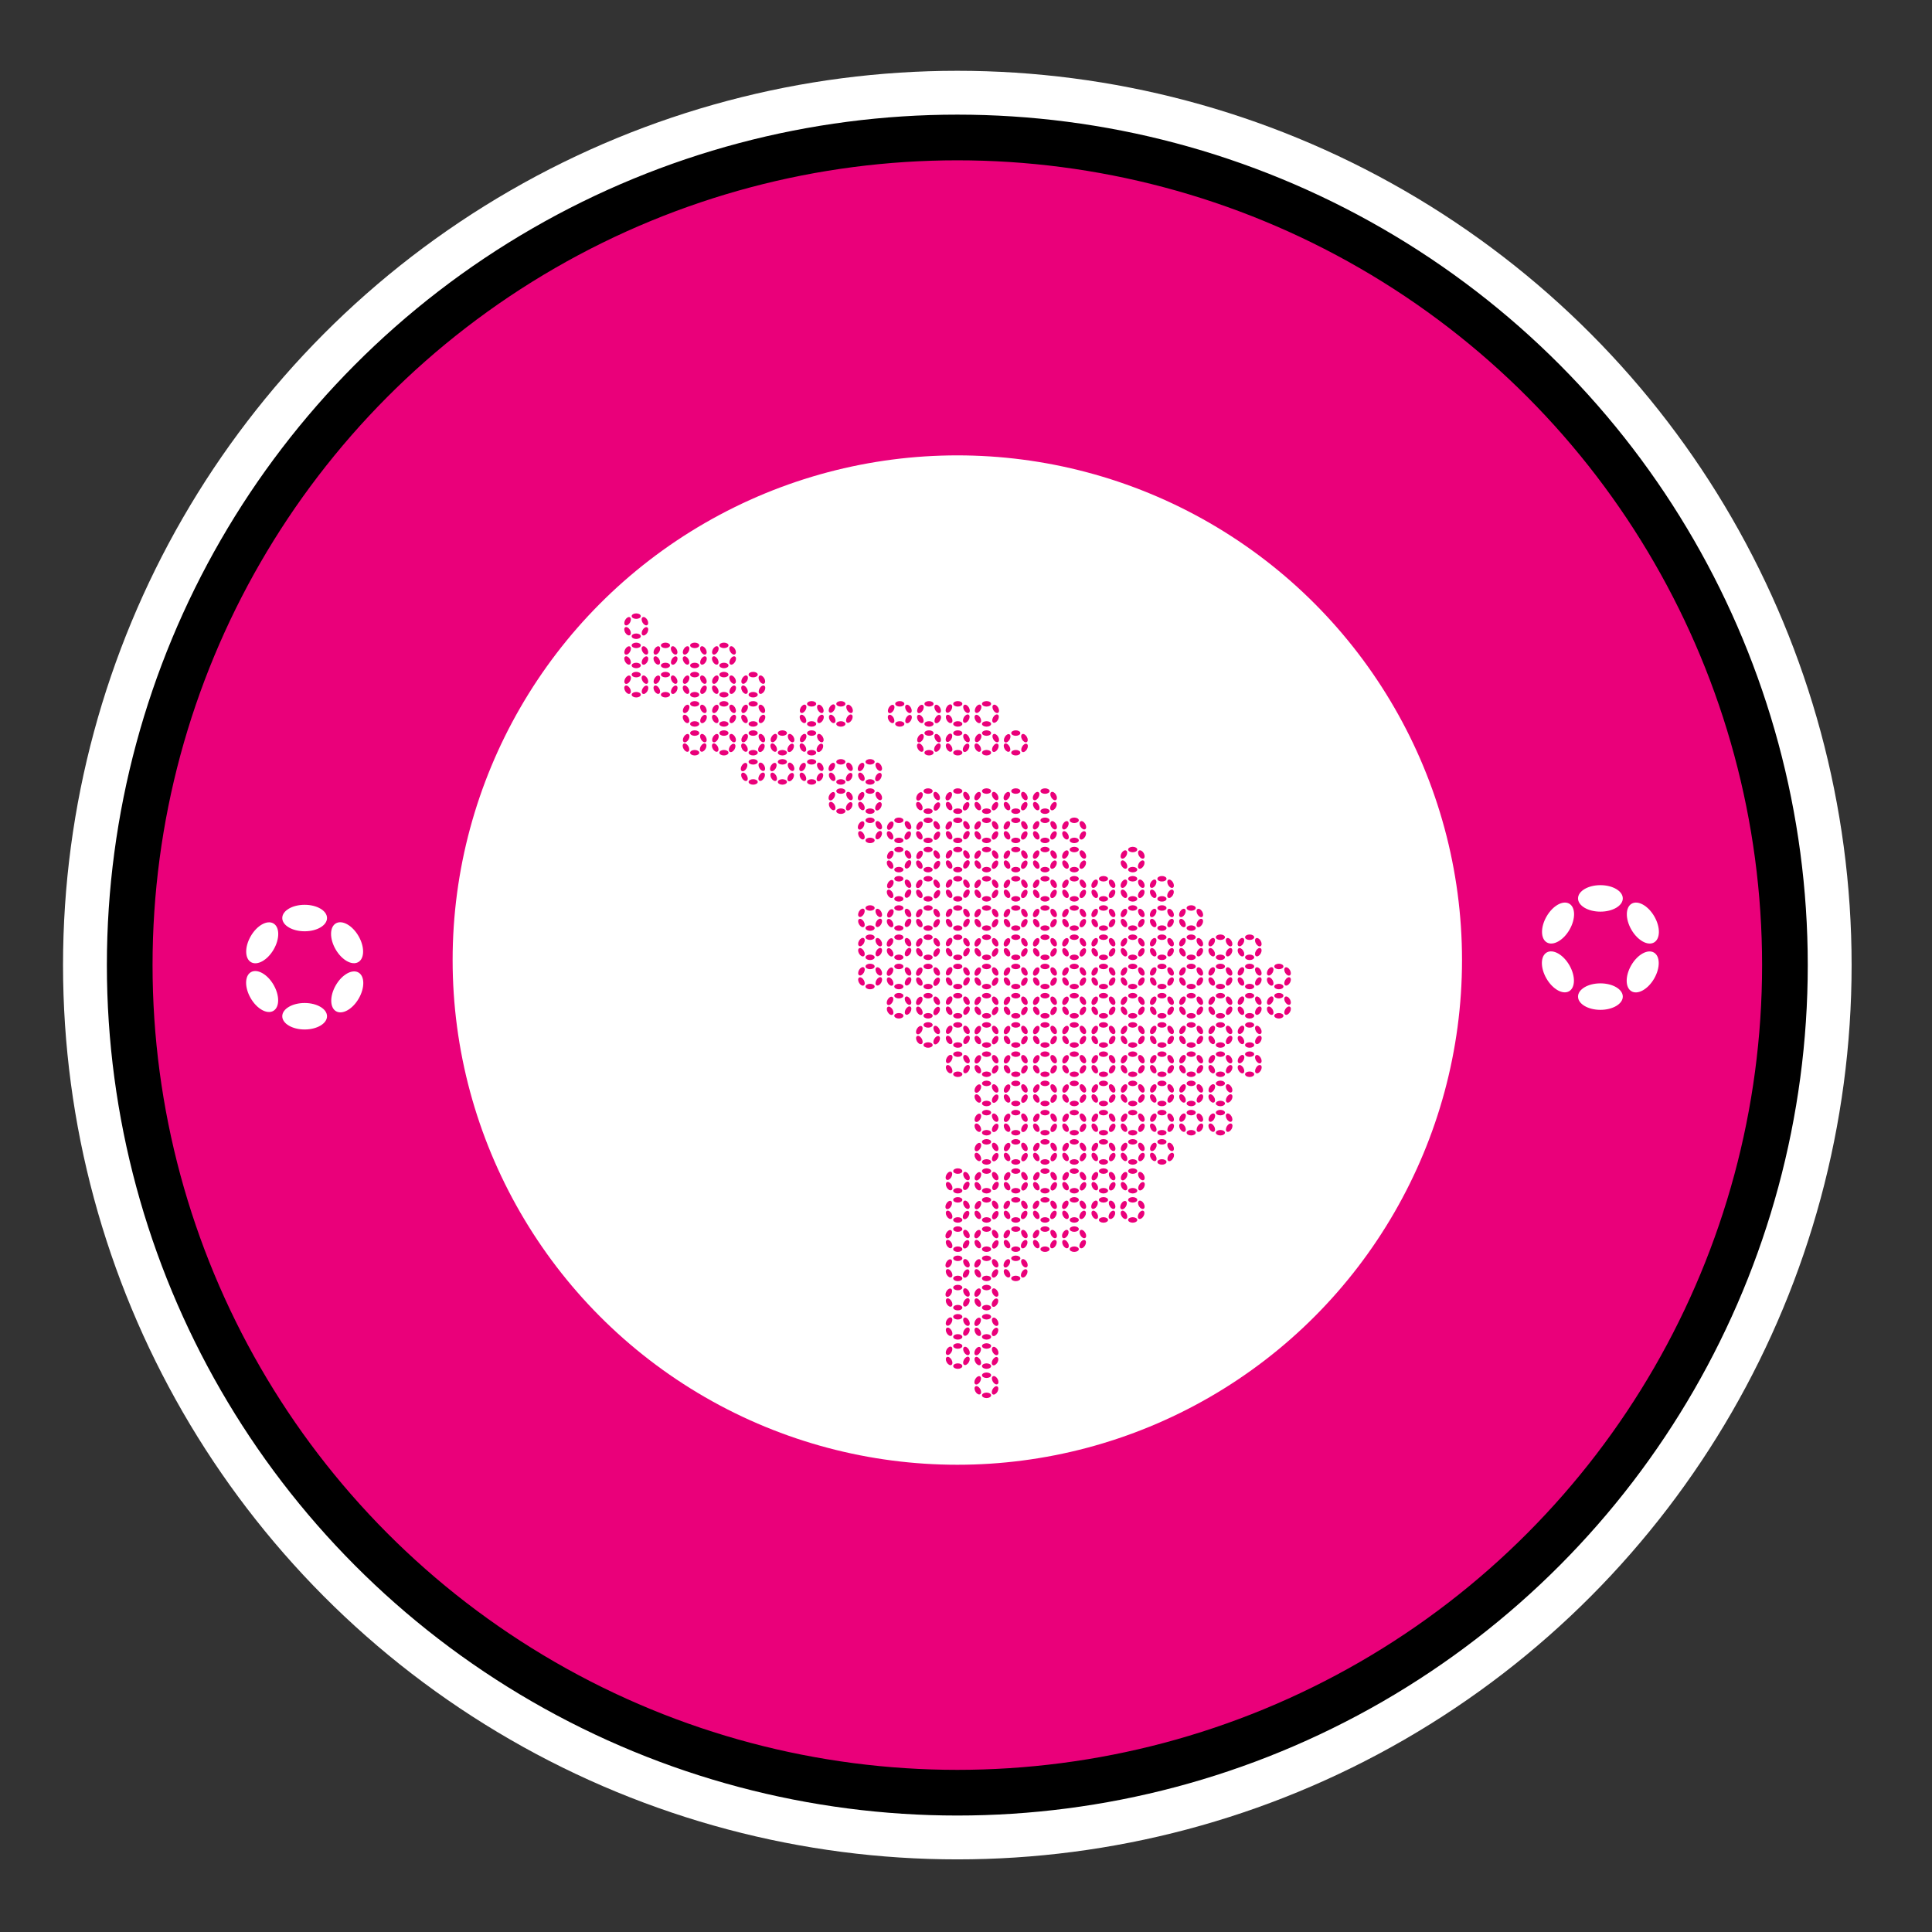 <svg enable-background="new 0 0 423 423" viewBox="0 0 423 423" xmlns="http://www.w3.org/2000/svg"><rect x="0" y="0" width="423" height="423" fill="#333333" stroke="none"/><circle cx="209.6" cy="211.3" fill="#fff" r="195.8"/><circle cx="209.6" cy="211.3" fill="#ea007a" r="181.2" stroke="#000" stroke-miterlimit="10" stroke-width="10"/><circle cx="209.6" cy="210.2" fill="#fff" r="110.5"/><ellipse cx="66.7" cy="201" fill="#fff" rx="4.9" ry="2.9"/><ellipse cx="66.7" cy="222.5" fill="#fff" rx="4.9" ry="2.9"/><ellipse cx="57.4" cy="206.4" fill="#fff" rx="4.9" ry="2.9" transform="matrix(.5 -.866 .866 .5 -150.031 152.929)"/><ellipse cx="76" cy="217.2" fill="#fff" rx="4.9" ry="2.9" transform="matrix(.5 -.866 .866 .5 -150.062 174.384)"/><ellipse cx="57.4" cy="217.1" fill="#fff" rx="2.9" ry="4.9" transform="matrix(.866 -.5 .5 .866 -100.866 57.779)"/><ellipse cx="76" cy="206.4" fill="#fff" rx="2.9" ry="4.9" transform="matrix(.866 -.5 .5 .866 -93.024 65.663)"/><ellipse cx="350.4" cy="196.7" fill="#fff" rx="4.9" ry="2.9"/><ellipse cx="350.4" cy="218.2" fill="#fff" rx="4.9" ry="2.9"/><ellipse cx="341.1" cy="202.1" fill="#fff" rx="4.9" ry="2.9" transform="matrix(.5 -.866 .866 .5 -4.442 396.44)"/><ellipse cx="359.7" cy="212.8" fill="#fff" rx="4.9" ry="2.9" transform="matrix(.5 -.866 .866 .5 -4.473 417.896)"/><ellipse cx="341.1" cy="212.8" fill="#fff" rx="2.9" ry="4.9" transform="matrix(.866 -.5 .5 .866 -60.698 199.048)"/><ellipse cx="359.7" cy="202.1" fill="#fff" rx="2.9" ry="4.9" transform="matrix(.866 -.5 .5 .866 -52.855 206.931)"/><g fill="#ea007a"><ellipse cx="139.3" cy="134.9" rx="1" ry=".6"/><ellipse cx="139.3" cy="139.3" rx="1" ry=".6"/><ellipse cx="137.4" cy="136" rx="1" ry=".6" transform="matrix(.5 -.866 .866 .5 -49.066 187.004)"/><ellipse cx="141.2" cy="138.2" rx="1" ry=".6" transform="matrix(.5 -.866 .866 .5 -49.071 191.4)"/><ellipse cx="137.4" cy="138.2" rx=".6" ry="1" transform="matrix(.866 -.5 .5 .866 -50.688 87.222)"/><ellipse cx="141.2" cy="136" rx=".6" ry="1" transform="matrix(.866 -.5 .5 .866 -49.081 88.827)"/><ellipse cx="139.3" cy="141.3" rx="1" ry=".6"/><ellipse cx="139.3" cy="145.7" rx="1" ry=".6"/><ellipse cx="137.4" cy="142.4" rx="1" ry=".6" transform="matrix(.5 -.866 .866 .5 -54.604 190.206)"/><ellipse cx="141.2" cy="144.6" rx="1" ry=".6" transform="matrix(.5 -.866 .866 .5 -54.608 194.602)"/><ellipse cx="137.4" cy="144.6" rx=".6" ry="1" transform="matrix(.866 -.5 .5 .866 -53.888 88.081)"/><ellipse cx="141.2" cy="142.4" rx=".6" ry="1" transform="matrix(.866 -.5 .5 .866 -52.28 89.686)"/><ellipse cx="145.7" cy="141.3" rx="1" ry=".6"/><ellipse cx="145.7" cy="145.7" rx="1" ry=".6"/><ellipse cx="143.8" cy="142.4" rx="1" ry=".6" transform="matrix(.5 -.866 .866 .5 -51.401 195.743)"/><ellipse cx="147.6" cy="144.6" rx="1" ry=".6" transform="matrix(.5 -.866 .866 .5 -51.405 200.14)"/><ellipse cx="143.8" cy="144.6" rx=".6" ry="1" transform="matrix(.866 -.5 .5 .866 -53.029 91.28)"/><ellipse cx="147.6" cy="142.4" rx=".6" ry="1" transform="matrix(.866 -.5 .5 .866 -51.421 92.885)"/><ellipse cx="152.1" cy="141.3" rx="1" ry=".6"/><ellipse cx="152.1" cy="145.7" rx="1" ry=".6"/><ellipse cx="150.2" cy="142.4" rx="1" ry=".6" transform="matrix(.5 -.866 .866 .5 -48.198 201.28)"/><ellipse cx="154" cy="144.6" rx="1" ry=".6" transform="matrix(.5 -.866 .866 .5 -48.202 205.677)"/><ellipse cx="150.2" cy="144.6" rx=".6" ry="1" transform="matrix(.866 -.5 .5 .866 -52.17 94.48)"/><ellipse cx="154" cy="142.4" rx=".6" ry="1" transform="matrix(.866 -.5 .5 .866 -50.562 96.084)"/><ellipse cx="158.5" cy="141.3" rx="1" ry=".6"/><ellipse cx="158.5" cy="145.7" rx="1" ry=".6"/><ellipse cx="156.6" cy="142.4" rx="1" ry=".6" transform="matrix(.5 -.866 .866 .5 -44.995 206.818)"/><ellipse cx="160.4" cy="144.6" rx="1" ry=".6" transform="matrix(.5 -.866 .866 .5 -44.999 211.214)"/><ellipse cx="156.6" cy="144.6" rx=".6" ry="1" transform="matrix(.866 -.5 .5 .866 -51.311 97.679)"/><ellipse cx="160.4" cy="142.4" rx=".6" ry="1" transform="matrix(.866 -.5 .5 .866 -49.703 99.284)"/><ellipse cx="145.7" cy="147.7" rx="1" ry=".6"/><ellipse cx="145.7" cy="152.1" rx="1" ry=".6"/><ellipse cx="143.8" cy="148.8" rx="1" ry=".6" transform="matrix(.5 -.866 .866 .5 -56.937 198.947)"/><ellipse cx="147.6" cy="151" rx="1" ry=".6" transform="matrix(.5 -.866 .866 .5 -56.941 203.343)"/><ellipse cx="143.8" cy="151" rx=".6" ry="1" transform="matrix(.866 -.5 .5 .866 -56.228 92.139)"/><ellipse cx="147.6" cy="148.8" rx=".6" ry="1" transform="matrix(.866 -.5 .5 .866 -54.62 93.744)"/><ellipse cx="152.1" cy="147.7" rx="1" ry=".6"/><ellipse cx="152.1" cy="152.1" rx="1" ry=".6"/><ellipse cx="150.2" cy="148.8" rx="1" ry=".6" transform="matrix(.5 -.866 .866 .5 -53.734 204.484)"/><ellipse cx="154" cy="151" rx="1" ry=".6" transform="matrix(.5 -.866 .866 .5 -53.738 208.88)"/><ellipse cx="150.2" cy="151" rx=".6" ry="1" transform="matrix(.866 -.5 .5 .866 -55.369 95.338)"/><ellipse cx="154" cy="148.8" rx=".6" ry="1" transform="matrix(.866 -.5 .5 .866 -53.761 96.944)"/><ellipse cx="158.5" cy="147.7" rx="1" ry=".6"/><ellipse cx="158.5" cy="152.1" rx="1" ry=".6"/><ellipse cx="156.6" cy="148.8" rx="1" ry=".6" transform="matrix(.5 -.866 .866 .5 -50.531 210.021)"/><ellipse cx="160.4" cy="151" rx="1" ry=".6" transform="matrix(.5 -.866 .866 .5 -50.535 214.417)"/><ellipse cx="156.6" cy="151" rx=".6" ry="1" transform="matrix(.866 -.5 .5 .866 -54.51 98.538)"/><ellipse cx="160.4" cy="148.8" rx=".6" ry="1" transform="matrix(.866 -.5 .5 .866 -52.902 100.143)"/><ellipse cx="164.9" cy="147.7" rx="1" ry=".6"/><ellipse cx="164.9" cy="152.1" rx="1" ry=".6"/><ellipse cx="163" cy="148.8" rx="1" ry=".6" transform="matrix(.5 -.866 .866 .5 -47.328 215.558)"/><ellipse cx="166.8" cy="151" rx="1" ry=".6" transform="matrix(.5 -.866 .866 .5 -47.333 219.954)"/><ellipse cx="163" cy="151" rx=".6" ry="1" transform="matrix(.866 -.5 .5 .866 -53.651 101.737)"/><ellipse cx="166.8" cy="148.8" rx=".6" ry="1" transform="matrix(.866 -.5 .5 .866 -52.043 103.342)"/><ellipse cx="152.1" cy="154.1" rx="1" ry=".6"/><ellipse cx="152.1" cy="158.5" rx="1" ry=".6"/><ellipse cx="150.2" cy="155.2" rx="1" ry=".6" transform="matrix(.5 -.866 .866 .5 -59.272 207.687)"/><ellipse cx="154" cy="157.4" rx="1" ry=".6" transform="matrix(.5 -.866 .866 .5 -59.276 212.083)"/><ellipse cx="150.2" cy="157.4" rx=".6" ry="1" transform="matrix(.866 -.5 .5 .866 -58.568 96.197)"/><ellipse cx="154" cy="155.2" rx=".6" ry="1" transform="matrix(.866 -.5 .5 .866 -56.96 97.802)"/><ellipse cx="158.5" cy="154.1" rx="1" ry=".6"/><ellipse cx="158.5" cy="158.5" rx="1" ry=".6"/><ellipse cx="156.6" cy="155.2" rx="1" ry=".6" transform="matrix(.5 -.866 .866 .5 -56.069 213.224)"/><ellipse cx="160.4" cy="157.4" rx="1" ry=".6" transform="matrix(.5 -.866 .866 .5 -56.073 217.62)"/><ellipse cx="156.6" cy="157.4" rx=".6" ry="1" transform="matrix(.866 -.5 .5 .866 -57.709 99.397)"/><ellipse cx="160.4" cy="155.2" rx=".6" ry="1" transform="matrix(.866 -.5 .5 .866 -56.101 101.001)"/><ellipse cx="164.9" cy="154.1" rx="1" ry=".6"/><ellipse cx="164.9" cy="158.5" rx="1" ry=".6"/><ellipse cx="163" cy="155.2" rx="1" ry=".6" transform="matrix(.5 -.866 .866 .5 -52.866 218.761)"/><ellipse cx="166.8" cy="157.4" rx="1" ry=".6" transform="matrix(.5 -.866 .866 .5 -52.87 223.157)"/><ellipse cx="163" cy="157.4" rx=".6" ry="1" transform="matrix(.866 -.5 .5 .866 -56.85 102.596)"/><ellipse cx="166.8" cy="155.2" rx=".6" ry="1" transform="matrix(.866 -.5 .5 .866 -55.242 104.201)"/><ellipse cx="177.7" cy="154.1" rx="1" ry=".6"/><ellipse cx="177.7" cy="158.5" rx="1" ry=".6"/><ellipse cx="175.8" cy="155.2" rx="1" ry=".6" transform="matrix(.5 -.866 .866 .5 -46.46 229.835)"/><ellipse cx="179.6" cy="157.4" rx="1" ry=".6" transform="matrix(.5 -.866 .866 .5 -46.464 234.231)"/><ellipse cx="175.8" cy="157.4" rx=".6" ry="1" transform="matrix(.866 -.5 .5 .866 -55.132 108.994)"/><ellipse cx="179.6" cy="155.2" rx=".6" ry="1" transform="matrix(.866 -.5 .5 .866 -53.525 110.599)"/><ellipse cx="184.1" cy="154.1" rx="1" ry=".6"/><ellipse cx="184.1" cy="158.5" rx="1" ry=".6"/><ellipse cx="182.2" cy="155.1" rx="1" ry=".6" transform="matrix(.5 -.866 .866 .5 -43.257 235.372)"/><ellipse cx="186" cy="157.3" rx="1" ry=".6" transform="matrix(.5 -.866 .866 .5 -43.261 239.768)"/><ellipse cx="182.2" cy="157.4" rx=".6" ry="1" transform="matrix(.866 -.5 .5 .866 -54.273 112.193)"/><ellipse cx="186" cy="155.2" rx=".6" ry="1" transform="matrix(.866 -.5 .5 .866 -52.666 113.798)"/><ellipse cx="197" cy="154.1" rx="1" ry=".6"/><ellipse cx="197" cy="158.5" rx="1" ry=".6"/><ellipse cx="195.1" cy="155.2" rx="1" ry=".6" transform="matrix(.5 -.866 .866 .5 -36.833 246.589)"/><ellipse cx="198.9" cy="157.4" rx="1" ry=".6" transform="matrix(.5 -.866 .866 .5 -36.837 250.985)"/><ellipse cx="195.1" cy="157.4" rx=".6" ry="1" transform="matrix(.866 -.5 .5 .866 -52.557 118.65)"/><ellipse cx="198.9" cy="155.2" rx=".6" ry="1" transform="matrix(.866 -.5 .5 .866 -50.95 120.255)"/><ellipse cx="203.4" cy="154.1" rx="1" ry=".6"/><ellipse cx="203.4" cy="158.5" rx="1" ry=".6"/><ellipse cx="201.5" cy="155.2" rx="1" ry=".6" transform="matrix(.5 -.866 .866 .5 -33.63 252.126)"/><ellipse cx="205.3" cy="157.4" rx="1" ry=".6" transform="matrix(.5 -.866 .866 .5 -33.635 256.522)"/><ellipse cx="201.5" cy="157.4" rx=".6" ry="1" transform="matrix(.866 -.5 .5 .866 -51.698 121.849)"/><ellipse cx="205.3" cy="155.2" rx=".6" ry="1" transform="matrix(.866 -.5 .5 .866 -50.09 123.454)"/><ellipse cx="209.7" cy="154.1" rx="1" ry=".6"/><ellipse cx="209.7" cy="158.5" rx="1" ry=".6"/><ellipse cx="207.8" cy="155.1" rx="1" ry=".6" transform="matrix(.5 -.866 .866 .5 -30.455 257.538)"/><ellipse cx="211.6" cy="157.3" rx="1" ry=".6" transform="matrix(.5 -.866 .866 .5 -30.459 261.934)"/><ellipse cx="207.8" cy="157.4" rx=".6" ry="1" transform="matrix(.866 -.5 .5 .866 -50.842 124.992)"/><ellipse cx="211.6" cy="155.2" rx=".6" ry="1" transform="matrix(.866 -.5 .5 .866 -49.235 126.597)"/><ellipse cx="216" cy="154.1" rx="1" ry=".6"/><ellipse cx="216" cy="158.5" rx="1" ry=".6"/><ellipse cx="214.2" cy="155.2" rx="1" ry=".6" transform="matrix(.5 -.866 .866 .5 -27.352 263.075)"/><ellipse cx="218" cy="157.3" rx="1" ry=".6" transform="matrix(.5 -.866 .866 .5 -27.256 267.471)"/><ellipse cx="214.1" cy="157.4" rx=".6" ry="1" transform="matrix(.866 -.5 .5 .866 -50.02 128.155)"/><ellipse cx="218" cy="155.2" rx=".6" ry="1" transform="matrix(.866 -.5 .5 .866 -48.376 129.796)"/><ellipse cx="203.4" cy="160.5" rx="1" ry=".6"/><ellipse cx="203.4" cy="164.8" rx="1" ry=".6"/><ellipse cx="201.5" cy="161.6" rx="1" ry=".6" transform="matrix(.5 -.866 .866 .5 -39.167 255.329)"/><ellipse cx="205.3" cy="163.7" rx="1" ry=".6" transform="matrix(.5 -.866 .866 .5 -39.171 259.626)"/><ellipse cx="201.5" cy="163.7" rx=".6" ry="1" transform="matrix(.866 -.5 .5 .866 -54.861 122.672)"/><ellipse cx="205.3" cy="161.6" rx=".6" ry="1" transform="matrix(.866 -.5 .5 .866 -53.29 124.313)"/><ellipse cx="209.7" cy="160.5" rx="1" ry=".6"/><ellipse cx="209.7" cy="164.8" rx="1" ry=".6"/><ellipse cx="207.8" cy="161.5" rx="1" ry=".6" transform="matrix(.5 -.866 .866 .5 -35.991 260.741)"/><ellipse cx="211.5" cy="163.7" rx="1" ry=".6" transform="matrix(.5 -.866 .866 .5 -35.995 265.037)"/><ellipse cx="207.8" cy="163.7" rx=".6" ry="1" transform="matrix(.866 -.5 .5 .866 -54.005 125.815)"/><ellipse cx="211.6" cy="161.6" rx=".6" ry="1" transform="matrix(.866 -.5 .5 .866 -52.434 127.456)"/><ellipse cx="216" cy="160.5" rx="1" ry=".6"/><ellipse cx="216" cy="164.8" rx="1" ry=".6"/><ellipse cx="214.2" cy="161.6" rx="1" ry=".6" transform="matrix(.5 -.866 .866 .5 -32.888 266.278)"/><ellipse cx="217.9" cy="163.7" rx="1" ry=".6" transform="matrix(.5 -.866 .866 .5 -32.792 270.574)"/><ellipse cx="214.1" cy="163.7" rx=".6" ry="1" transform="matrix(.866 -.5 .5 .866 -53.182 128.977)"/><ellipse cx="218" cy="161.6" rx=".6" ry="1" transform="matrix(.866 -.5 .5 .866 -51.575 130.655)"/><ellipse cx="222.4" cy="160.5" rx="1" ry=".6"/><ellipse cx="222.4" cy="164.8" rx="1" ry=".6"/><ellipse cx="220.5" cy="161.6" rx="1" ry=".6" transform="matrix(.5 -.866 .866 .5 -29.675 271.798)"/><ellipse cx="224.3" cy="163.8" rx="1" ry=".6" transform="matrix(.5 -.866 .866 .5 -29.68 276.094)"/><ellipse cx="220.5" cy="163.7" rx=".6" ry="1" transform="matrix(.866 -.5 .5 .866 -52.319 132.174)"/><ellipse cx="224.3" cy="161.6" rx=".6" ry="1" transform="matrix(.866 -.5 .5 .866 -50.748 133.815)"/><ellipse cx="184.1" cy="166.8" rx="1" ry=".6"/><ellipse cx="184.1" cy="171.2" rx="1" ry=".6"/><ellipse cx="182.1" cy="167.9" rx="1" ry=".6" transform="matrix(.5 -.866 .866 .5 -54.331 241.678)"/><ellipse cx="185.9" cy="170.1" rx="1" ry=".6" transform="matrix(.5 -.866 .866 .5 -54.336 246.074)"/><ellipse cx="182.2" cy="170.1" rx=".6" ry="1" transform="matrix(.866 -.5 .5 .866 -60.635 113.874)"/><ellipse cx="186" cy="167.9" rx=".6" ry="1" transform="matrix(.866 -.5 .5 .866 -59.027 115.479)"/><ellipse cx="190.5" cy="166.8" rx="1" ry=".6"/><ellipse cx="190.5" cy="171.2" rx="1" ry=".6"/><ellipse cx="188.5" cy="167.9" rx="1" ry=".6" transform="matrix(.5 -.866 .866 .5 -51.129 247.215)"/><ellipse cx="192.3" cy="170.1" rx="1" ry=".6" transform="matrix(.5 -.866 .866 .5 -51.133 251.611)"/><ellipse cx="188.6" cy="170.1" rx=".6" ry="1" transform="matrix(.866 -.5 .5 .866 -59.776 117.073)"/><ellipse cx="192.4" cy="167.9" rx=".6" ry="1" transform="matrix(.866 -.5 .5 .866 -58.169 118.678)"/><ellipse cx="184.1" cy="173.2" rx="1" ry=".6"/><ellipse cx="184.1" cy="177.6" rx="1" ry=".6"/><ellipse cx="182.1" cy="174.3" rx="1" ry=".6" transform="matrix(.5 -.866 .866 .5 -59.867 244.881)"/><ellipse cx="185.9" cy="176.5" rx="1" ry=".6" transform="matrix(.5 -.866 .866 .5 -59.872 249.278)"/><ellipse cx="182.2" cy="176.5" rx=".6" ry="1" transform="matrix(.866 -.5 .5 .866 -63.834 114.734)"/><ellipse cx="186" cy="174.3" rx=".6" ry="1" transform="matrix(.866 -.5 .5 .866 -62.226 116.338)"/><ellipse cx="190.5" cy="173.2" rx="1" ry=".6"/><ellipse cx="190.5" cy="177.6" rx="1" ry=".6"/><ellipse cx="188.5" cy="174.3" rx="1" ry=".6" transform="matrix(.5 -.866 .866 .5 -56.664 250.418)"/><ellipse cx="192.3" cy="176.5" rx="1" ry=".6" transform="matrix(.5 -.866 .866 .5 -56.669 254.815)"/><ellipse cx="188.6" cy="176.5" rx=".6" ry="1" transform="matrix(.866 -.5 .5 .866 -62.975 117.933)"/><ellipse cx="192.4" cy="174.3" rx=".6" ry="1" transform="matrix(.866 -.5 .5 .866 -61.367 119.537)"/><ellipse cx="203.2" cy="173.2" rx="1" ry=".6"/><ellipse cx="203.2" cy="177.6" rx="1" ry=".6"/><ellipse cx="201.3" cy="174.4" rx="1" ry=".6" transform="matrix(.5 -.866 .866 .5 -50.358 261.492)"/><ellipse cx="205.1" cy="176.6" rx="1" ry=".6" transform="matrix(.5 -.866 .866 .5 -50.362 265.889)"/><ellipse cx="201.3" cy="176.5" rx=".6" ry="1" transform="matrix(.866 -.5 .5 .866 -61.294 124.294)"/><ellipse cx="205.1" cy="174.3" rx=".6" ry="1" transform="matrix(.866 -.5 .5 .866 -59.686 125.899)"/><ellipse cx="209.7" cy="173.2" rx="1" ry=".6"/><ellipse cx="209.7" cy="177.6" rx="1" ry=".6"/><ellipse cx="207.7" cy="174.3" rx="1" ry=".6" transform="matrix(.5 -.866 .866 .5 -47.065 267.047)"/><ellipse cx="211.5" cy="176.5" rx="1" ry=".6" transform="matrix(.5 -.866 .866 .5 -47.07 271.443)"/><ellipse cx="207.8" cy="176.5" rx=".6" ry="1" transform="matrix(.866 -.5 .5 .866 -60.403 127.533)"/><ellipse cx="211.6" cy="174.3" rx=".6" ry="1" transform="matrix(.866 -.5 .5 .866 -58.795 129.137)"/><ellipse cx="216" cy="173.2" rx="1" ry=".6"/><ellipse cx="216" cy="177.6" rx="1" ry=".6"/><ellipse cx="214.1" cy="174.3" rx="1" ry=".6" transform="matrix(.5 -.866 .866 .5 -43.952 272.567)"/><ellipse cx="217.9" cy="176.5" rx="1" ry=".6" transform="matrix(.5 -.866 .866 .5 -43.957 276.963)"/><ellipse cx="214.1" cy="176.5" rx=".6" ry="1" transform="matrix(.866 -.5 .5 .866 -59.576 130.692)"/><ellipse cx="217.9" cy="174.3" rx=".6" ry="1" transform="matrix(.866 -.5 .5 .866 -57.968 132.297)"/><ellipse cx="222.4" cy="173.2" rx="1" ry=".6"/><ellipse cx="222.4" cy="177.6" rx="1" ry=".6"/><ellipse cx="220.5" cy="174.3" rx="1" ry=".6" transform="matrix(.5 -.866 .866 .5 -40.749 278.104)"/><ellipse cx="224.3" cy="176.5" rx="1" ry=".6" transform="matrix(.5 -.866 .866 .5 -40.754 282.5)"/><ellipse cx="220.5" cy="176.5" rx=".6" ry="1" transform="matrix(.866 -.5 .5 .866 -58.717 133.892)"/><ellipse cx="224.3" cy="174.3" rx=".6" ry="1" transform="matrix(.866 -.5 .5 .866 -57.109 135.496)"/><ellipse cx="228.8" cy="173.2" rx="1" ry=".6"/><ellipse cx="228.8" cy="177.6" rx="1" ry=".6"/><ellipse cx="226.9" cy="174.3" rx="1" ry=".6" transform="matrix(.5 -.866 .866 .5 -37.546 283.641)"/><ellipse cx="230.7" cy="176.5" rx="1" ry=".6" transform="matrix(.5 -.866 .866 .5 -37.551 288.037)"/><ellipse cx="226.9" cy="176.5" rx=".6" ry="1" transform="matrix(.866 -.5 .5 .866 -57.858 137.091)"/><ellipse cx="230.7" cy="174.3" rx=".6" ry="1" transform="matrix(.866 -.5 .5 .866 -56.25 138.696)"/><ellipse cx="203.2" cy="179.6" rx="1" ry=".6"/><ellipse cx="203.2" cy="184" rx="1" ry=".6"/><ellipse cx="201.3" cy="180.8" rx="1" ry=".6" transform="matrix(.5 -.866 .866 .5 -55.894 264.696)"/><ellipse cx="205.1" cy="183" rx="1" ry=".6" transform="matrix(.5 -.866 .866 .5 -55.898 269.092)"/><ellipse cx="201.3" cy="182.9" rx=".6" ry="1" transform="matrix(.866 -.5 .5 .866 -64.493 125.153)"/><ellipse cx="205.1" cy="180.7" rx=".6" ry="1" transform="matrix(.866 -.5 .5 .866 -62.885 126.758)"/><ellipse cx="209.7" cy="179.6" rx="1" ry=".6"/><ellipse cx="209.7" cy="184" rx="1" ry=".6"/><ellipse cx="207.7" cy="180.7" rx="1" ry=".6" transform="matrix(.5 -.866 .866 .5 -52.601 270.25)"/><ellipse cx="211.6" cy="182.9" rx="1" ry=".6" transform="matrix(.5 -.866 .866 .5 -52.605 274.647)"/><ellipse cx="207.8" cy="182.9" rx=".6" ry="1" transform="matrix(.866 -.5 .5 .866 -63.602 128.392)"/><ellipse cx="211.6" cy="180.7" rx=".6" ry="1" transform="matrix(.866 -.5 .5 .866 -61.994 129.997)"/><ellipse cx="216" cy="179.6" rx="1" ry=".6"/><ellipse cx="216" cy="184" rx="1" ry=".6"/><ellipse cx="214.1" cy="180.7" rx="1" ry=".6" transform="matrix(.5 -.866 .866 .5 -49.488 275.77)"/><ellipse cx="217.9" cy="182.9" rx="1" ry=".6" transform="matrix(.5 -.866 .866 .5 -49.493 280.166)"/><ellipse cx="214.1" cy="182.9" rx=".6" ry="1" transform="matrix(.866 -.5 .5 .866 -62.775 131.552)"/><ellipse cx="217.9" cy="180.7" rx=".6" ry="1" transform="matrix(.866 -.5 .5 .866 -61.167 133.157)"/><ellipse cx="222.4" cy="179.6" rx="1" ry=".6"/><ellipse cx="222.4" cy="184" rx="1" ry=".6"/><ellipse cx="220.5" cy="180.7" rx="1" ry=".6" transform="matrix(.5 -.866 .866 .5 -46.285 281.307)"/><ellipse cx="224.3" cy="182.9" rx="1" ry=".6" transform="matrix(.5 -.866 .866 .5 -46.29 285.704)"/><ellipse cx="220.5" cy="182.9" rx=".6" ry="1" transform="matrix(.866 -.5 .5 .866 -61.916 134.751)"/><ellipse cx="224.3" cy="180.7" rx=".6" ry="1" transform="matrix(.866 -.5 .5 .866 -60.308 136.356)"/><ellipse cx="228.8" cy="179.6" rx="1" ry=".6"/><ellipse cx="228.8" cy="184" rx="1" ry=".6"/><ellipse cx="226.9" cy="180.7" rx="1" ry=".6" transform="matrix(.5 -.866 .866 .5 -43.082 286.844)"/><ellipse cx="230.7" cy="182.9" rx="1" ry=".6" transform="matrix(.5 -.866 .866 .5 -43.087 291.241)"/><ellipse cx="226.9" cy="182.9" rx=".6" ry="1" transform="matrix(.866 -.5 .5 .866 -61.057 137.95)"/><ellipse cx="230.7" cy="180.7" rx=".6" ry="1" transform="matrix(.866 -.5 .5 .866 -59.449 139.555)"/><ellipse cx="203.2" cy="186" rx="1" ry=".6"/><ellipse cx="203.2" cy="190.4" rx="1" ry=".6"/><ellipse cx="201.3" cy="187.2" rx="1" ry=".6" transform="matrix(.5 -.866 .866 .5 -61.432 267.898)"/><ellipse cx="205.1" cy="189.4" rx="1" ry=".6" transform="matrix(.5 -.866 .866 .5 -61.437 272.295)"/><ellipse cx="201.3" cy="189.3" rx=".6" ry="1" transform="matrix(.866 -.5 .5 .866 -67.692 126.012)"/><ellipse cx="205.1" cy="187.1" rx=".6" ry="1" transform="matrix(.866 -.5 .5 .866 -66.084 127.617)"/><ellipse cx="196.8" cy="186" rx="1" ry=".6"/><ellipse cx="196.8" cy="190.4" rx="1" ry=".6"/><ellipse cx="194.9" cy="187.2" rx="1" ry=".6" transform="matrix(.5 -.866 .866 .5 -64.635 262.361)"/><ellipse cx="198.8" cy="189.3" rx="1" ry=".6" transform="matrix(.5 -.866 .866 .5 -64.54 266.758)"/><ellipse cx="194.9" cy="189.3" rx=".6" ry="1" transform="matrix(.866 -.5 .5 .866 -68.551 122.813)"/><ellipse cx="198.8" cy="187.1" rx=".6" ry="1" transform="matrix(.866 -.5 .5 .866 -66.907 124.454)"/><ellipse cx="209.7" cy="186" rx="1" ry=".6"/><ellipse cx="209.7" cy="190.4" rx="1" ry=".6"/><ellipse cx="207.8" cy="187.1" rx="1" ry=".6" transform="matrix(.5 -.866 .866 .5 -58.139 273.453)"/><ellipse cx="211.6" cy="189.3" rx="1" ry=".6" transform="matrix(.5 -.866 .866 .5 -58.144 277.849)"/><ellipse cx="207.8" cy="189.3" rx=".6" ry="1" transform="matrix(.866 -.5 .5 .866 -66.801 129.25)"/><ellipse cx="211.6" cy="187.1" rx=".6" ry="1" transform="matrix(.866 -.5 .5 .866 -65.194 130.856)"/><ellipse cx="216" cy="186" rx="1" ry=".6"/><ellipse cx="216" cy="190.4" rx="1" ry=".6"/><ellipse cx="214.1" cy="187.1" rx="1" ry=".6" transform="matrix(.5 -.866 .866 .5 -55.026 278.973)"/><ellipse cx="217.9" cy="189.3" rx="1" ry=".6" transform="matrix(.5 -.866 .866 .5 -55.031 283.369)"/><ellipse cx="214.1" cy="189.3" rx=".6" ry="1" transform="matrix(.866 -.5 .5 .866 -65.974 132.41)"/><ellipse cx="217.9" cy="187.1" rx=".6" ry="1" transform="matrix(.866 -.5 .5 .866 -64.367 134.015)"/><ellipse cx="222.4" cy="186" rx="1" ry=".6"/><ellipse cx="222.4" cy="190.4" rx="1" ry=".6"/><ellipse cx="220.5" cy="187.1" rx="1" ry=".6" transform="matrix(.5 -.866 .866 .5 -51.824 284.51)"/><ellipse cx="224.3" cy="189.3" rx="1" ry=".6" transform="matrix(.5 -.866 .866 .5 -51.828 288.906)"/><ellipse cx="220.5" cy="189.3" rx=".6" ry="1" transform="matrix(.866 -.5 .5 .866 -65.115 135.609)"/><ellipse cx="224.3" cy="187.1" rx=".6" ry="1" transform="matrix(.866 -.5 .5 .866 -63.508 137.214)"/><ellipse cx="228.8" cy="186" rx="1" ry=".6"/><ellipse cx="228.8" cy="190.4" rx="1" ry=".6"/><ellipse cx="226.9" cy="187.1" rx="1" ry=".6" transform="matrix(.5 -.866 .866 .5 -48.62 290.047)"/><ellipse cx="230.7" cy="189.3" rx="1" ry=".6" transform="matrix(.5 -.866 .866 .5 -48.625 294.443)"/><ellipse cx="226.9" cy="189.3" rx=".6" ry="1" transform="matrix(.866 -.5 .5 .866 -64.256 138.809)"/><ellipse cx="230.7" cy="187.1" rx=".6" ry="1" transform="matrix(.866 -.5 .5 .866 -62.649 140.414)"/><ellipse cx="235.2" cy="186" rx="1" ry=".6"/><ellipse cx="235.2" cy="190.4" rx="1" ry=".6"/><ellipse cx="233.3" cy="187.1" rx="1" ry=".6" transform="matrix(.5 -.866 .866 .5 -45.417 295.584)"/><ellipse cx="237.1" cy="189.3" rx="1" ry=".6" transform="matrix(.5 -.866 .866 .5 -45.422 299.98)"/><ellipse cx="233.3" cy="189.3" rx=".6" ry="1" transform="matrix(.866 -.5 .5 .866 -63.397 142.008)"/><ellipse cx="237.1" cy="187.1" rx=".6" ry="1" transform="matrix(.866 -.5 .5 .866 -61.79 143.613)"/><ellipse cx="248" cy="186" rx="1" ry=".6"/><ellipse cx="248" cy="190.4" rx="1" ry=".6"/><ellipse cx="246.1" cy="187.1" rx="1" ry=".6" transform="matrix(.5 -.866 .866 .5 -39.011 306.658)"/><ellipse cx="249.9" cy="189.3" rx="1" ry=".6" transform="matrix(.5 -.866 .866 .5 -39.016 311.054)"/><ellipse cx="246.1" cy="189.3" rx=".6" ry="1" transform="matrix(.866 -.5 .5 .866 -61.679 148.406)"/><ellipse cx="249.9" cy="187.1" rx=".6" ry="1" transform="matrix(.866 -.5 .5 .866 -60.072 150.011)"/><ellipse cx="203.2" cy="192.4" rx="1" ry=".6"/><ellipse cx="203.2" cy="196.8" rx="1" ry=".6"/><ellipse cx="201.3" cy="193.5" rx="1" ry=".6" transform="matrix(.5 -.866 .866 .5 -66.969 271.101)"/><ellipse cx="205.1" cy="195.8" rx="1" ry=".6" transform="matrix(.5 -.866 .866 .5 -66.974 275.498)"/><ellipse cx="201.3" cy="195.7" rx=".6" ry="1" transform="matrix(.866 -.5 .5 .866 -70.891 126.871)"/><ellipse cx="205.1" cy="193.5" rx=".6" ry="1" transform="matrix(.866 -.5 .5 .866 -69.284 128.476)"/><ellipse cx="196.8" cy="192.4" rx="1" ry=".6"/><ellipse cx="196.8" cy="196.8" rx="1" ry=".6"/><ellipse cx="194.9" cy="193.6" rx="1" ry=".6" transform="matrix(.5 -.866 .866 .5 -70.172 265.564)"/><ellipse cx="198.8" cy="195.7" rx="1" ry=".6" transform="matrix(.5 -.866 .866 .5 -70.077 269.961)"/><ellipse cx="194.9" cy="195.7" rx=".6" ry="1" transform="matrix(.866 -.5 .5 .866 -71.75 123.672)"/><ellipse cx="198.8" cy="193.5" rx=".6" ry="1" transform="matrix(.866 -.5 .5 .866 -70.106 125.313)"/><ellipse cx="209.7" cy="192.4" rx="1" ry=".6"/><ellipse cx="209.7" cy="196.8" rx="1" ry=".6"/><ellipse cx="207.8" cy="193.5" rx="1" ry=".6" transform="matrix(.5 -.866 .866 .5 -63.676 276.656)"/><ellipse cx="211.6" cy="195.7" rx="1" ry=".6" transform="matrix(.5 -.866 .866 .5 -63.681 281.052)"/><ellipse cx="207.8" cy="195.7" rx=".6" ry="1" transform="matrix(.866 -.5 .5 .866 -70 130.109)"/><ellipse cx="211.6" cy="193.5" rx=".6" ry="1" transform="matrix(.866 -.5 .5 .866 -68.393 131.714)"/><ellipse cx="216" cy="192.4" rx="1" ry=".6"/><ellipse cx="216" cy="196.8" rx="1" ry=".6"/><ellipse cx="214.1" cy="193.5" rx="1" ry=".6" transform="matrix(.5 -.866 .866 .5 -60.563 282.176)"/><ellipse cx="217.9" cy="195.7" rx="1" ry=".6" transform="matrix(.5 -.866 .866 .5 -60.568 286.572)"/><ellipse cx="214.1" cy="195.7" rx=".6" ry="1" transform="matrix(.866 -.5 .5 .866 -69.173 133.269)"/><ellipse cx="217.9" cy="193.5" rx=".6" ry="1" transform="matrix(.866 -.5 .5 .866 -67.566 134.874)"/><ellipse cx="222.4" cy="192.4" rx="1" ry=".6"/><ellipse cx="222.4" cy="196.8" rx="1" ry=".6"/><ellipse cx="220.5" cy="193.5" rx="1" ry=".6" transform="matrix(.5 -.866 .866 .5 -57.361 287.713)"/><ellipse cx="224.3" cy="195.7" rx="1" ry=".6" transform="matrix(.5 -.866 .866 .5 -57.365 292.109)"/><ellipse cx="220.5" cy="195.7" rx=".6" ry="1" transform="matrix(.866 -.5 .5 .866 -68.314 136.469)"/><ellipse cx="224.3" cy="193.5" rx=".6" ry="1" transform="matrix(.866 -.5 .5 .866 -66.707 138.073)"/><ellipse cx="228.8" cy="192.4" rx="1" ry=".6"/><ellipse cx="228.8" cy="196.8" rx="1" ry=".6"/><ellipse cx="226.9" cy="193.5" rx="1" ry=".6" transform="matrix(.5 -.866 .866 .5 -54.157 293.25)"/><ellipse cx="230.7" cy="195.7" rx="1" ry=".6" transform="matrix(.5 -.866 .866 .5 -54.162 297.646)"/><ellipse cx="226.9" cy="195.7" rx=".6" ry="1" transform="matrix(.866 -.5 .5 .866 -67.455 139.668)"/><ellipse cx="230.7" cy="193.5" rx=".6" ry="1" transform="matrix(.866 -.5 .5 .866 -65.848 141.273)"/><ellipse cx="235.2" cy="192.4" rx="1" ry=".6"/><ellipse cx="235.2" cy="196.8" rx="1" ry=".6"/><ellipse cx="233.3" cy="193.5" rx="1" ry=".6" transform="matrix(.5 -.866 .866 .5 -50.955 298.787)"/><ellipse cx="237.1" cy="195.7" rx="1" ry=".6" transform="matrix(.5 -.866 .866 .5 -50.959 303.183)"/><ellipse cx="233.3" cy="195.7" rx=".6" ry="1" transform="matrix(.866 -.5 .5 .866 -66.597 142.867)"/><ellipse cx="237.1" cy="193.5" rx=".6" ry="1" transform="matrix(.866 -.5 .5 .866 -64.989 144.472)"/><ellipse cx="241.6" cy="192.4" rx="1" ry=".6"/><ellipse cx="241.6" cy="196.8" rx="1" ry=".6"/><ellipse cx="239.7" cy="193.5" rx="1" ry=".6" transform="matrix(.5 -.866 .866 .5 -47.752 304.324)"/><ellipse cx="243.5" cy="195.7" rx="1" ry=".6" transform="matrix(.5 -.866 .866 .5 -47.756 308.72)"/><ellipse cx="239.7" cy="195.7" rx=".6" ry="1" transform="matrix(.866 -.5 .5 .866 -65.738 146.066)"/><ellipse cx="243.5" cy="193.5" rx=".6" ry="1" transform="matrix(.866 -.5 .5 .866 -64.13 147.671)"/><ellipse cx="248" cy="192.4" rx="1" ry=".6"/><ellipse cx="248" cy="196.8" rx="1" ry=".6"/><ellipse cx="246.1" cy="193.5" rx="1" ry=".6" transform="matrix(.5 -.866 .866 .5 -44.549 309.861)"/><ellipse cx="249.9" cy="195.7" rx="1" ry=".6" transform="matrix(.5 -.866 .866 .5 -44.553 314.257)"/><ellipse cx="246.1" cy="195.7" rx=".6" ry="1" transform="matrix(.866 -.5 .5 .866 -64.879 149.265)"/><ellipse cx="249.9" cy="193.5" rx=".6" ry="1" transform="matrix(.866 -.5 .5 .866 -63.271 150.87)"/><ellipse cx="254.4" cy="192.4" rx="1" ry=".6"/><ellipse cx="254.4" cy="196.8" rx="1" ry=".6"/><ellipse cx="252.5" cy="193.5" rx="1" ry=".6" transform="matrix(.5 -.866 .866 .5 -41.346 315.398)"/><ellipse cx="256.3" cy="195.7" rx="1" ry=".6" transform="matrix(.5 -.866 .866 .5 -41.35 319.794)"/><ellipse cx="252.5" cy="195.7" rx=".6" ry="1" transform="matrix(.866 -.5 .5 .866 -64.02 152.464)"/><ellipse cx="256.3" cy="193.5" rx=".6" ry="1" transform="matrix(.866 -.5 .5 .866 -62.412 154.069)"/><ellipse cx="203.2" cy="198.8" rx="1" ry=".6"/><ellipse cx="203.2" cy="203.2" rx="1" ry=".6"/><ellipse cx="201.3" cy="199.9" rx="1" ry=".6" transform="matrix(.5 -.866 .866 .5 -72.507 274.304)"/><ellipse cx="205.1" cy="202.1" rx="1" ry=".6" transform="matrix(.5 -.866 .866 .5 -72.511 278.701)"/><ellipse cx="201.3" cy="202.1" rx=".6" ry="1" transform="matrix(.866 -.5 .5 .866 -74.09 127.73)"/><ellipse cx="205.1" cy="199.9" rx=".6" ry="1" transform="matrix(.866 -.5 .5 .866 -72.483 129.335)"/><ellipse cx="196.8" cy="198.8" rx="1" ry=".6"/><ellipse cx="196.8" cy="203.2" rx="1" ry=".6"/><ellipse cx="194.9" cy="200" rx="1" ry=".6" transform="matrix(.5 -.866 .866 .5 -75.71 268.767)"/><ellipse cx="198.8" cy="202.1" rx="1" ry=".6" transform="matrix(.5 -.866 .866 .5 -75.614 273.163)"/><ellipse cx="194.9" cy="202.1" rx=".6" ry="1" transform="matrix(.866 -.5 .5 .866 -74.949 124.531)"/><ellipse cx="198.8" cy="199.9" rx=".6" ry="1" transform="matrix(.866 -.5 .5 .866 -73.305 126.172)"/><ellipse cx="190.5" cy="198.8" rx="1" ry=".6"/><ellipse cx="190.5" cy="203.2" rx="1" ry=".6"/><ellipse cx="188.6" cy="199.9" rx="1" ry=".6" transform="matrix(.5 -.866 .866 .5 -78.813 263.23)"/><ellipse cx="192.4" cy="202.1" rx="1" ry=".6" transform="matrix(.5 -.866 .866 .5 -78.817 267.627)"/><ellipse cx="188.6" cy="202.1" rx=".6" ry="1" transform="matrix(.866 -.5 .5 .866 -75.772 121.368)"/><ellipse cx="192.4" cy="199.9" rx=".6" ry="1" transform="matrix(.866 -.5 .5 .866 -74.164 122.973)"/><ellipse cx="209.7" cy="198.8" rx="1" ry=".6"/><ellipse cx="209.7" cy="203.2" rx="1" ry=".6"/><ellipse cx="207.8" cy="199.9" rx="1" ry=".6" transform="matrix(.5 -.866 .866 .5 -69.214 279.859)"/><ellipse cx="211.6" cy="202.1" rx="1" ry=".6" transform="matrix(.5 -.866 .866 .5 -69.218 284.255)"/><ellipse cx="207.8" cy="202.1" rx=".6" ry="1" transform="matrix(.866 -.5 .5 .866 -73.199 130.968)"/><ellipse cx="211.6" cy="199.9" rx=".6" ry="1" transform="matrix(.866 -.5 .5 .866 -71.592 132.573)"/><ellipse cx="216" cy="198.8" rx="1" ry=".6"/><ellipse cx="216" cy="203.2" rx="1" ry=".6"/><ellipse cx="214.1" cy="199.9" rx="1" ry=".6" transform="matrix(.5 -.866 .866 .5 -66.101 285.378)"/><ellipse cx="217.9" cy="202.1" rx="1" ry=".6" transform="matrix(.5 -.866 .866 .5 -66.105 289.775)"/><ellipse cx="214.1" cy="202.1" rx=".6" ry="1" transform="matrix(.866 -.5 .5 .866 -72.373 134.128)"/><ellipse cx="217.9" cy="199.9" rx=".6" ry="1" transform="matrix(.866 -.5 .5 .866 -70.765 135.733)"/><ellipse cx="222.4" cy="198.8" rx="1" ry=".6"/><ellipse cx="222.4" cy="203.2" rx="1" ry=".6"/><ellipse cx="220.5" cy="199.9" rx="1" ry=".6" transform="matrix(.5 -.866 .866 .5 -62.898 290.916)"/><ellipse cx="224.3" cy="202.1" rx="1" ry=".6" transform="matrix(.5 -.866 .866 .5 -62.902 295.312)"/><ellipse cx="220.5" cy="202.1" rx=".6" ry="1" transform="matrix(.866 -.5 .5 .866 -71.513 137.327)"/><ellipse cx="224.3" cy="199.9" rx=".6" ry="1" transform="matrix(.866 -.5 .5 .866 -69.906 138.932)"/><ellipse cx="228.8" cy="198.8" rx="1" ry=".6"/><ellipse cx="228.8" cy="203.2" rx="1" ry=".6"/><ellipse cx="226.9" cy="199.9" rx="1" ry=".6" transform="matrix(.5 -.866 .866 .5 -59.695 296.452)"/><ellipse cx="230.7" cy="202.1" rx="1" ry=".6" transform="matrix(.5 -.866 .866 .5 -59.699 300.849)"/><ellipse cx="226.9" cy="202.1" rx=".6" ry="1" transform="matrix(.866 -.5 .5 .866 -70.655 140.526)"/><ellipse cx="230.7" cy="199.9" rx=".6" ry="1" transform="matrix(.866 -.5 .5 .866 -69.047 142.131)"/><ellipse cx="235.2" cy="198.8" rx="1" ry=".6"/><ellipse cx="235.2" cy="203.2" rx="1" ry=".6"/><ellipse cx="233.3" cy="199.9" rx="1" ry=".6" transform="matrix(.5 -.866 .866 .5 -56.492 301.99)"/><ellipse cx="237.1" cy="202.1" rx="1" ry=".6" transform="matrix(.5 -.866 .866 .5 -56.496 306.386)"/><ellipse cx="233.3" cy="202.1" rx=".6" ry="1" transform="matrix(.866 -.5 .5 .866 -69.796 143.726)"/><ellipse cx="237.1" cy="199.9" rx=".6" ry="1" transform="matrix(.866 -.5 .5 .866 -68.188 145.331)"/><ellipse cx="241.6" cy="198.8" rx="1" ry=".6"/><ellipse cx="241.6" cy="203.2" rx="1" ry=".6"/><ellipse cx="239.7" cy="199.9" rx="1" ry=".6" transform="matrix(.5 -.866 .866 .5 -53.289 307.527)"/><ellipse cx="243.5" cy="202.1" rx="1" ry=".6" transform="matrix(.5 -.866 .866 .5 -53.293 311.923)"/><ellipse cx="239.7" cy="202.1" rx=".6" ry="1" transform="matrix(.866 -.5 .5 .866 -68.937 146.925)"/><ellipse cx="243.5" cy="199.9" rx=".6" ry="1" transform="matrix(.866 -.5 .5 .866 -67.329 148.53)"/><ellipse cx="248" cy="198.8" rx="1" ry=".6"/><ellipse cx="248" cy="203.2" rx="1" ry=".6"/><ellipse cx="246.1" cy="199.9" rx="1" ry=".6" transform="matrix(.5 -.866 .866 .5 -50.086 313.064)"/><ellipse cx="249.9" cy="202.1" rx="1" ry=".6" transform="matrix(.5 -.866 .866 .5 -50.09 317.46)"/><ellipse cx="246.1" cy="202.1" rx=".6" ry="1" transform="matrix(.866 -.5 .5 .866 -68.078 150.124)"/><ellipse cx="249.9" cy="199.9" rx=".6" ry="1" transform="matrix(.866 -.5 .5 .866 -66.47 151.729)"/><ellipse cx="254.4" cy="198.8" rx="1" ry=".6"/><ellipse cx="254.4" cy="203.2" rx="1" ry=".6"/><ellipse cx="252.5" cy="199.9" rx="1" ry=".6" transform="matrix(.5 -.866 .866 .5 -46.883 318.601)"/><ellipse cx="256.3" cy="202.1" rx="1" ry=".6" transform="matrix(.5 -.866 .866 .5 -46.887 322.997)"/><ellipse cx="252.5" cy="202.1" rx=".6" ry="1" transform="matrix(.866 -.5 .5 .866 -67.219 153.323)"/><ellipse cx="256.3" cy="199.9" rx=".6" ry="1" transform="matrix(.866 -.5 .5 .866 -65.611 154.928)"/><ellipse cx="260.8" cy="198.8" rx="1" ry=".6"/><ellipse cx="260.8" cy="203.2" rx="1" ry=".6"/><ellipse cx="258.9" cy="199.9" rx="1" ry=".6" transform="matrix(.5 -.866 .866 .5 -43.68 324.138)"/><ellipse cx="262.7" cy="202.1" rx="1" ry=".6" transform="matrix(.5 -.866 .866 .5 -43.684 328.534)"/><ellipse cx="258.9" cy="202.1" rx=".6" ry="1" transform="matrix(.866 -.5 .5 .866 -66.36 156.522)"/><ellipse cx="262.7" cy="199.9" rx=".6" ry="1" transform="matrix(.866 -.5 .5 .866 -64.752 158.127)"/><ellipse cx="203.2" cy="205.2" rx="1" ry=".6"/><ellipse cx="203.2" cy="209.6" rx="1" ry=".6"/><ellipse cx="201.3" cy="206.3" rx="1" ry=".6" transform="matrix(.5 -.866 .866 .5 -78.044 277.507)"/><ellipse cx="205.1" cy="208.5" rx="1" ry=".6" transform="matrix(.5 -.866 .866 .5 -78.048 281.904)"/><ellipse cx="201.3" cy="208.5" rx=".6" ry="1" transform="matrix(.866 -.5 .5 .866 -77.29 128.589)"/><ellipse cx="205.1" cy="206.3" rx=".6" ry="1" transform="matrix(.866 -.5 .5 .866 -75.682 130.194)"/><ellipse cx="196.8" cy="205.2" rx="1" ry=".6"/><ellipse cx="196.8" cy="209.6" rx="1" ry=".6"/><ellipse cx="194.9" cy="206.3" rx="1" ry=".6" transform="matrix(.5 -.866 .866 .5 -81.247 271.97)"/><ellipse cx="198.8" cy="208.5" rx="1" ry=".6" transform="matrix(.5 -.866 .866 .5 -81.151 276.366)"/><ellipse cx="194.9" cy="208.5" rx=".6" ry="1" transform="matrix(.866 -.5 .5 .866 -78.148 125.39)"/><ellipse cx="198.8" cy="206.3" rx=".6" ry="1" transform="matrix(.866 -.5 .5 .866 -76.504 127.031)"/><ellipse cx="190.5" cy="205.2" rx="1" ry=".6"/><ellipse cx="190.5" cy="209.6" rx="1" ry=".6"/><ellipse cx="188.6" cy="206.3" rx="1" ry=".6" transform="matrix(.5 -.866 .866 .5 -84.35 266.433)"/><ellipse cx="192.4" cy="208.5" rx="1" ry=".6" transform="matrix(.5 -.866 .866 .5 -84.354 270.829)"/><ellipse cx="188.6" cy="208.5" rx=".6" ry="1" transform="matrix(.866 -.5 .5 .866 -78.971 122.227)"/><ellipse cx="192.4" cy="206.3" rx=".6" ry="1" transform="matrix(.866 -.5 .5 .866 -77.363 123.832)"/><ellipse cx="209.7" cy="205.2" rx="1" ry=".6"/><ellipse cx="209.7" cy="209.6" rx="1" ry=".6"/><ellipse cx="207.8" cy="206.3" rx="1" ry=".6" transform="matrix(.5 -.866 .866 .5 -74.751 283.062)"/><ellipse cx="211.6" cy="208.5" rx="1" ry=".6" transform="matrix(.5 -.866 .866 .5 -74.755 287.458)"/><ellipse cx="207.8" cy="208.5" rx=".6" ry="1" transform="matrix(.866 -.5 .5 .866 -76.399 131.827)"/><ellipse cx="211.6" cy="206.3" rx=".6" ry="1" transform="matrix(.866 -.5 .5 .866 -74.791 133.432)"/><ellipse cx="216" cy="205.2" rx="1" ry=".6"/><ellipse cx="216" cy="209.6" rx="1" ry=".6"/><ellipse cx="214.1" cy="206.3" rx="1" ry=".6" transform="matrix(.5 -.866 .866 .5 -71.638 288.582)"/><ellipse cx="217.9" cy="208.5" rx="1" ry=".6" transform="matrix(.5 -.866 .866 .5 -71.642 292.978)"/><ellipse cx="214.1" cy="208.5" rx=".6" ry="1" transform="matrix(.866 -.5 .5 .866 -75.572 134.987)"/><ellipse cx="217.9" cy="206.3" rx=".6" ry="1" transform="matrix(.866 -.5 .5 .866 -73.964 136.592)"/><ellipse cx="222.4" cy="205.2" rx="1" ry=".6"/><ellipse cx="222.4" cy="209.6" rx="1" ry=".6"/><ellipse cx="220.5" cy="206.3" rx="1" ry=".6" transform="matrix(.5 -.866 .866 .5 -68.435 294.118)"/><ellipse cx="224.3" cy="208.5" rx="1" ry=".6" transform="matrix(.5 -.866 .866 .5 -68.439 298.515)"/><ellipse cx="220.5" cy="208.5" rx=".6" ry="1" transform="matrix(.866 -.5 .5 .866 -74.713 138.186)"/><ellipse cx="224.3" cy="206.3" rx=".6" ry="1" transform="matrix(.866 -.5 .5 .866 -73.105 139.791)"/><ellipse cx="228.8" cy="205.2" rx="1" ry=".6"/><ellipse cx="228.8" cy="209.6" rx="1" ry=".6"/><ellipse cx="226.9" cy="206.3" rx="1" ry=".6" transform="matrix(.5 -.866 .866 .5 -65.232 299.656)"/><ellipse cx="230.7" cy="208.5" rx="1" ry=".6" transform="matrix(.5 -.866 .866 .5 -65.236 304.052)"/><ellipse cx="226.9" cy="208.5" rx=".6" ry="1" transform="matrix(.866 -.5 .5 .866 -73.854 141.386)"/><ellipse cx="230.7" cy="206.3" rx=".6" ry="1" transform="matrix(.866 -.5 .5 .866 -72.246 142.99)"/><ellipse cx="235.2" cy="205.2" rx="1" ry=".6"/><ellipse cx="235.2" cy="209.6" rx="1" ry=".6"/><ellipse cx="233.3" cy="206.3" rx="1" ry=".6" transform="matrix(.5 -.866 .866 .5 -62.029 305.193)"/><ellipse cx="237.1" cy="208.5" rx="1" ry=".6" transform="matrix(.5 -.866 .866 .5 -62.033 309.589)"/><ellipse cx="233.3" cy="208.5" rx=".6" ry="1" transform="matrix(.866 -.5 .5 .866 -72.995 144.585)"/><ellipse cx="237.1" cy="206.3" rx=".6" ry="1" transform="matrix(.866 -.5 .5 .866 -71.387 146.19)"/><ellipse cx="241.6" cy="205.2" rx="1" ry=".6"/><ellipse cx="241.6" cy="209.6" rx="1" ry=".6"/><ellipse cx="239.7" cy="206.3" rx="1" ry=".6" transform="matrix(.5 -.866 .866 .5 -58.826 310.73)"/><ellipse cx="243.5" cy="208.5" rx="1" ry=".6" transform="matrix(.5 -.866 .866 .5 -58.83 315.126)"/><ellipse cx="239.7" cy="208.5" rx=".6" ry="1" transform="matrix(.866 -.5 .5 .866 -72.136 147.784)"/><ellipse cx="243.5" cy="206.3" rx=".6" ry="1" transform="matrix(.866 -.5 .5 .866 -70.528 149.389)"/><ellipse cx="248" cy="205.2" rx="1" ry=".6"/><ellipse cx="248" cy="209.6" rx="1" ry=".6"/><ellipse cx="246.1" cy="206.3" rx="1" ry=".6" transform="matrix(.5 -.866 .866 .5 -55.623 316.267)"/><ellipse cx="249.9" cy="208.5" rx="1" ry=".6" transform="matrix(.5 -.866 .866 .5 -55.627 320.663)"/><ellipse cx="246.1" cy="208.5" rx=".6" ry="1" transform="matrix(.866 -.5 .5 .866 -71.277 150.983)"/><ellipse cx="249.9" cy="206.3" rx=".6" ry="1" transform="matrix(.866 -.5 .5 .866 -69.669 152.588)"/><ellipse cx="254.4" cy="205.2" rx="1" ry=".6"/><ellipse cx="254.4" cy="209.6" rx="1" ry=".6"/><ellipse cx="252.5" cy="206.3" rx="1" ry=".6" transform="matrix(.5 -.866 .866 .5 -52.42 321.804)"/><ellipse cx="256.3" cy="208.5" rx="1" ry=".6" transform="matrix(.5 -.866 .866 .5 -52.424 326.2)"/><ellipse cx="252.5" cy="208.5" rx=".6" ry="1" transform="matrix(.866 -.5 .5 .866 -70.418 154.182)"/><ellipse cx="256.3" cy="206.3" rx=".6" ry="1" transform="matrix(.866 -.5 .5 .866 -68.81 155.787)"/><ellipse cx="260.8" cy="205.2" rx="1" ry=".6"/><ellipse cx="260.8" cy="209.6" rx="1" ry=".6"/><ellipse cx="258.9" cy="206.3" rx="1" ry=".6" transform="matrix(.5 -.866 .866 .5 -49.217 327.341)"/><ellipse cx="262.7" cy="208.5" rx="1" ry=".6" transform="matrix(.5 -.866 .866 .5 -49.221 331.737)"/><ellipse cx="258.9" cy="208.5" rx=".6" ry="1" transform="matrix(.866 -.5 .5 .866 -69.559 157.381)"/><ellipse cx="262.7" cy="206.3" rx=".6" ry="1" transform="matrix(.866 -.5 .5 .866 -67.951 158.986)"/><ellipse cx="267.2" cy="205.2" rx="1" ry=".6"/><ellipse cx="267.2" cy="209.6" rx="1" ry=".6"/><ellipse cx="265.3" cy="206.3" rx="1" ry=".6" transform="matrix(.5 -.866 .866 .5 -46.014 332.878)"/><ellipse cx="269.1" cy="208.5" rx="1" ry=".6" transform="matrix(.5 -.866 .866 .5 -46.018 337.274)"/><ellipse cx="265.3" cy="208.5" rx=".6" ry="1" transform="matrix(.866 -.5 .5 .866 -68.7 160.58)"/><ellipse cx="269.1" cy="206.3" rx=".6" ry="1" transform="matrix(.866 -.5 .5 .866 -67.092 162.185)"/><ellipse cx="273.6" cy="205.2" rx="1" ry=".6"/><ellipse cx="273.6" cy="209.6" rx="1" ry=".6"/><ellipse cx="271.7" cy="206.3" rx="1" ry=".6" transform="matrix(.5 -.866 .866 .5 -42.811 338.415)"/><ellipse cx="275.5" cy="208.5" rx="1" ry=".6" transform="matrix(.5 -.866 .866 .5 -42.815 342.811)"/><ellipse cx="271.7" cy="208.5" rx=".6" ry="1" transform="matrix(.866 -.5 .5 .866 -67.841 163.779)"/><ellipse cx="275.5" cy="206.3" rx=".6" ry="1" transform="matrix(.866 -.5 .5 .866 -66.234 165.384)"/><ellipse cx="203.2" cy="211.6" rx="1" ry=".6"/><ellipse cx="203.2" cy="216" rx="1" ry=".6"/><ellipse cx="201.3" cy="212.7" rx="1" ry=".6" transform="matrix(.5 -.866 .866 .5 -83.581 280.71)"/><ellipse cx="205.1" cy="214.9" rx="1" ry=".6" transform="matrix(.5 -.866 .866 .5 -83.585 285.106)"/><ellipse cx="201.3" cy="214.9" rx=".6" ry="1" transform="matrix(.866 -.5 .5 .866 -80.489 129.448)"/><ellipse cx="205.1" cy="212.7" rx=".6" ry="1" transform="matrix(.866 -.5 .5 .866 -78.881 131.053)"/><ellipse cx="196.8" cy="211.6" rx="1" ry=".6"/><ellipse cx="196.8" cy="216" rx="1" ry=".6"/><ellipse cx="194.9" cy="212.7" rx="1" ry=".6" transform="matrix(.5 -.866 .866 .5 -86.784 275.173)"/><ellipse cx="198.8" cy="214.9" rx="1" ry=".6" transform="matrix(.5 -.866 .866 .5 -86.688 279.569)"/><ellipse cx="194.9" cy="214.9" rx=".6" ry="1" transform="matrix(.866 -.5 .5 .866 -81.347 126.249)"/><ellipse cx="198.8" cy="212.7" rx=".6" ry="1" transform="matrix(.866 -.5 .5 .866 -79.703 127.89)"/><ellipse cx="190.5" cy="211.6" rx="1" ry=".6"/><ellipse cx="190.5" cy="216" rx="1" ry=".6"/><ellipse cx="188.6" cy="212.7" rx="1" ry=".6" transform="matrix(.5 -.866 .866 .5 -89.887 269.636)"/><ellipse cx="192.4" cy="214.9" rx="1" ry=".6" transform="matrix(.5 -.866 .866 .5 -89.891 274.033)"/><ellipse cx="188.6" cy="214.9" rx=".6" ry="1" transform="matrix(.866 -.5 .5 .866 -82.17 123.086)"/><ellipse cx="192.4" cy="212.7" rx=".6" ry="1" transform="matrix(.866 -.5 .5 .866 -80.562 124.691)"/><ellipse cx="209.7" cy="211.6" rx="1" ry=".6"/><ellipse cx="209.7" cy="216" rx="1" ry=".6"/><ellipse cx="207.8" cy="212.7" rx="1" ry=".6" transform="matrix(.5 -.866 .866 .5 -80.288 286.265)"/><ellipse cx="211.6" cy="214.9" rx="1" ry=".6" transform="matrix(.5 -.866 .866 .5 -80.292 290.661)"/><ellipse cx="207.8" cy="214.9" rx=".6" ry="1" transform="matrix(.866 -.5 .5 .866 -79.598 132.686)"/><ellipse cx="211.6" cy="212.7" rx=".6" ry="1" transform="matrix(.866 -.5 .5 .866 -77.99 134.291)"/><ellipse cx="216" cy="211.6" rx="1" ry=".6"/><ellipse cx="216" cy="216" rx="1" ry=".6"/><ellipse cx="214.1" cy="212.7" rx="1" ry=".6" transform="matrix(.5 -.866 .866 .5 -77.175 291.784)"/><ellipse cx="217.9" cy="214.9" rx="1" ry=".6" transform="matrix(.5 -.866 .866 .5 -77.179 296.181)"/><ellipse cx="214.1" cy="214.9" rx=".6" ry="1" transform="matrix(.866 -.5 .5 .866 -78.771 135.846)"/><ellipse cx="217.9" cy="212.7" rx=".6" ry="1" transform="matrix(.866 -.5 .5 .866 -77.163 137.451)"/><ellipse cx="222.4" cy="211.6" rx="1" ry=".6"/><ellipse cx="222.4" cy="216" rx="1" ry=".6"/><ellipse cx="220.5" cy="212.7" rx="1" ry=".6" transform="matrix(.5 -.866 .866 .5 -73.972 297.322)"/><ellipse cx="224.3" cy="214.9" rx="1" ry=".6" transform="matrix(.5 -.866 .866 .5 -73.976 301.718)"/><ellipse cx="220.5" cy="214.9" rx=".6" ry="1" transform="matrix(.866 -.5 .5 .866 -77.912 139.045)"/><ellipse cx="224.3" cy="212.7" rx=".6" ry="1" transform="matrix(.866 -.5 .5 .866 -76.304 140.65)"/><ellipse cx="228.8" cy="211.6" rx="1" ry=".6"/><ellipse cx="228.8" cy="216" rx="1" ry=".6"/><ellipse cx="226.9" cy="212.7" rx="1" ry=".6" transform="matrix(.5 -.866 .866 .5 -70.769 302.859)"/><ellipse cx="230.7" cy="214.9" rx="1" ry=".6" transform="matrix(.5 -.866 .866 .5 -70.773 307.255)"/><ellipse cx="226.9" cy="214.9" rx=".6" ry="1" transform="matrix(.866 -.5 .5 .866 -77.053 142.244)"/><ellipse cx="230.7" cy="212.7" rx=".6" ry="1" transform="matrix(.866 -.5 .5 .866 -75.445 143.849)"/><ellipse cx="235.2" cy="211.6" rx="1" ry=".6"/><ellipse cx="235.2" cy="216" rx="1" ry=".6"/><ellipse cx="233.3" cy="212.7" rx="1" ry=".6" transform="matrix(.5 -.866 .866 .5 -67.566 308.396)"/><ellipse cx="237.1" cy="214.9" rx="1" ry=".6" transform="matrix(.5 -.866 .866 .5 -67.57 312.792)"/><ellipse cx="233.3" cy="214.9" rx=".6" ry="1" transform="matrix(.866 -.5 .5 .866 -76.194 145.444)"/><ellipse cx="237.1" cy="212.7" rx=".6" ry="1" transform="matrix(.866 -.5 .5 .866 -74.586 147.048)"/><ellipse cx="241.6" cy="211.6" rx="1" ry=".6"/><ellipse cx="241.6" cy="216" rx="1" ry=".6"/><ellipse cx="239.7" cy="212.7" rx="1" ry=".6" transform="matrix(.5 -.866 .866 .5 -64.363 313.933)"/><ellipse cx="243.5" cy="214.9" rx="1" ry=".6" transform="matrix(.5 -.866 .866 .5 -64.367 318.329)"/><ellipse cx="239.7" cy="214.9" rx=".6" ry="1" transform="matrix(.866 -.5 .5 .866 -75.335 148.643)"/><ellipse cx="243.5" cy="212.7" rx=".6" ry="1" transform="matrix(.866 -.5 .5 .866 -73.727 150.248)"/><ellipse cx="248" cy="211.6" rx="1" ry=".6"/><ellipse cx="248" cy="216" rx="1" ry=".6"/><ellipse cx="246.1" cy="212.7" rx="1" ry=".6" transform="matrix(.5 -.866 .866 .5 -61.16 319.47)"/><ellipse cx="249.9" cy="214.9" rx="1" ry=".6" transform="matrix(.5 -.866 .866 .5 -61.164 323.866)"/><ellipse cx="246.1" cy="214.9" rx=".6" ry="1" transform="matrix(.866 -.5 .5 .866 -74.476 151.842)"/><ellipse cx="249.9" cy="212.7" rx=".6" ry="1" transform="matrix(.866 -.5 .5 .866 -72.868 153.447)"/><ellipse cx="254.4" cy="211.6" rx="1" ry=".6"/><ellipse cx="254.4" cy="216" rx="1" ry=".6"/><ellipse cx="252.5" cy="212.7" rx="1" ry=".6" transform="matrix(.5 -.866 .866 .5 -57.957 325.007)"/><ellipse cx="256.3" cy="214.9" rx="1" ry=".6" transform="matrix(.5 -.866 .866 .5 -57.961 329.403)"/><ellipse cx="252.5" cy="214.9" rx=".6" ry="1" transform="matrix(.866 -.5 .5 .866 -73.617 155.041)"/><ellipse cx="256.3" cy="212.7" rx=".6" ry="1" transform="matrix(.866 -.5 .5 .866 -72.009 156.646)"/><ellipse cx="260.8" cy="211.6" rx="1" ry=".6"/><ellipse cx="260.8" cy="216" rx="1" ry=".6"/><ellipse cx="258.9" cy="212.7" rx="1" ry=".6" transform="matrix(.5 -.866 .866 .5 -54.754 330.544)"/><ellipse cx="262.7" cy="214.9" rx="1" ry=".6" transform="matrix(.5 -.866 .866 .5 -54.758 334.94)"/><ellipse cx="258.9" cy="214.9" rx=".6" ry="1" transform="matrix(.866 -.5 .5 .866 -72.758 158.24)"/><ellipse cx="262.7" cy="212.7" rx=".6" ry="1" transform="matrix(.866 -.5 .5 .866 -71.15 159.845)"/><ellipse cx="267.2" cy="211.6" rx="1" ry=".6"/><ellipse cx="267.2" cy="216" rx="1" ry=".6"/><ellipse cx="265.3" cy="212.7" rx="1" ry=".6" transform="matrix(.5 -.866 .866 .5 -51.551 336.081)"/><ellipse cx="269.1" cy="214.9" rx="1" ry=".6" transform="matrix(.5 -.866 .866 .5 -51.555 340.477)"/><ellipse cx="265.3" cy="214.9" rx=".6" ry="1" transform="matrix(.866 -.5 .5 .866 -71.899 161.439)"/><ellipse cx="269.1" cy="212.7" rx=".6" ry="1" transform="matrix(.866 -.5 .5 .866 -70.291 163.044)"/><ellipse cx="273.6" cy="211.6" rx="1" ry=".6"/><ellipse cx="273.6" cy="216" rx="1" ry=".6"/><ellipse cx="271.7" cy="212.7" rx="1" ry=".6" transform="matrix(.5 -.866 .866 .5 -48.348 341.618)"/><ellipse cx="275.5" cy="214.9" rx="1" ry=".6" transform="matrix(.5 -.866 .866 .5 -48.352 346.014)"/><ellipse cx="271.7" cy="214.9" rx=".6" ry="1" transform="matrix(.866 -.5 .5 .866 -71.04 164.638)"/><ellipse cx="275.5" cy="212.7" rx=".6" ry="1" transform="matrix(.866 -.5 .5 .866 -69.433 166.243)"/><ellipse cx="280" cy="211.6" rx="1" ry=".6"/><ellipse cx="280" cy="216" rx="1" ry=".6"/><ellipse cx="278.1" cy="212.7" rx="1" ry=".6" transform="matrix(.5 -.866 .866 .5 -45.145 347.155)"/><ellipse cx="281.9" cy="214.9" rx="1" ry=".6" transform="matrix(.5 -.866 .866 .5 -45.149 351.551)"/><ellipse cx="278.1" cy="214.9" rx=".6" ry="1" transform="matrix(.866 -.5 .5 .866 -70.181 167.837)"/><ellipse cx="281.9" cy="212.7" rx=".6" ry="1" transform="matrix(.866 -.5 .5 .866 -68.574 169.442)"/><ellipse cx="203.2" cy="218" rx="1" ry=".6"/><ellipse cx="203.2" cy="222.4" rx="1" ry=".6"/><ellipse cx="201.3" cy="219.1" rx="1" ry=".6" transform="matrix(.5 -.866 .866 .5 -89.118 283.913)"/><ellipse cx="205.1" cy="221.3" rx="1" ry=".6" transform="matrix(.5 -.866 .866 .5 -89.122 288.31)"/><ellipse cx="201.3" cy="221.3" rx=".6" ry="1" transform="matrix(.866 -.5 .5 .866 -83.688 130.307)"/><ellipse cx="205.1" cy="219.1" rx=".6" ry="1" transform="matrix(.866 -.5 .5 .866 -82.08 131.912)"/><ellipse cx="196.8" cy="218" rx="1" ry=".6"/><ellipse cx="196.8" cy="222.4" rx="1" ry=".6"/><ellipse cx="194.9" cy="219.1" rx="1" ry=".6" transform="matrix(.5 -.866 .866 .5 -92.321 278.376)"/><ellipse cx="198.8" cy="221.3" rx="1" ry=".6" transform="matrix(.5 -.866 .866 .5 -92.225 282.772)"/><ellipse cx="194.9" cy="221.3" rx=".6" ry="1" transform="matrix(.866 -.5 .5 .866 -84.547 127.108)"/><ellipse cx="198.8" cy="219.1" rx=".6" ry="1" transform="matrix(.866 -.5 .5 .866 -82.902 128.749)"/><ellipse cx="209.7" cy="218" rx="1" ry=".6"/><ellipse cx="209.7" cy="222.4" rx="1" ry=".6"/><ellipse cx="207.8" cy="219.1" rx="1" ry=".6" transform="matrix(.5 -.866 .866 .5 -85.825 289.468)"/><ellipse cx="211.6" cy="221.3" rx="1" ry=".6" transform="matrix(.5 -.866 .866 .5 -85.829 293.864)"/><ellipse cx="207.8" cy="221.3" rx=".6" ry="1" transform="matrix(.866 -.5 .5 .866 -82.797 133.545)"/><ellipse cx="211.6" cy="219.1" rx=".6" ry="1" transform="matrix(.866 -.5 .5 .866 -81.189 135.15)"/><ellipse cx="216" cy="218" rx="1" ry=".6"/><ellipse cx="216" cy="222.4" rx="1" ry=".6"/><ellipse cx="214.1" cy="219.1" rx="1" ry=".6" transform="matrix(.5 -.866 .866 .5 -82.712 294.988)"/><ellipse cx="217.9" cy="221.3" rx="1" ry=".6" transform="matrix(.5 -.866 .866 .5 -82.716 299.384)"/><ellipse cx="214.1" cy="221.3" rx=".6" ry="1" transform="matrix(.866 -.5 .5 .866 -81.97 136.705)"/><ellipse cx="217.9" cy="219.1" rx=".6" ry="1" transform="matrix(.866 -.5 .5 .866 -80.362 138.31)"/><ellipse cx="222.4" cy="218" rx="1" ry=".6"/><ellipse cx="222.4" cy="222.4" rx="1" ry=".6"/><ellipse cx="220.5" cy="219.1" rx="1" ry=".6" transform="matrix(.5 -.866 .866 .5 -79.509 300.524)"/><ellipse cx="224.3" cy="221.3" rx="1" ry=".6" transform="matrix(.5 -.866 .866 .5 -79.513 304.921)"/><ellipse cx="220.5" cy="221.3" rx=".6" ry="1" transform="matrix(.866 -.5 .5 .866 -81.111 139.904)"/><ellipse cx="224.3" cy="219.1" rx=".6" ry="1" transform="matrix(.866 -.5 .5 .866 -79.503 141.509)"/><ellipse cx="228.8" cy="218" rx="1" ry=".6"/><ellipse cx="228.8" cy="222.4" rx="1" ry=".6"/><ellipse cx="226.9" cy="219.1" rx="1" ry=".6" transform="matrix(.5 -.866 .866 .5 -76.306 306.062)"/><ellipse cx="230.7" cy="221.3" rx="1" ry=".6" transform="matrix(.5 -.866 .866 .5 -76.31 310.458)"/><ellipse cx="226.9" cy="221.3" rx=".6" ry="1" transform="matrix(.866 -.5 .5 .866 -80.252 143.103)"/><ellipse cx="230.7" cy="219.1" rx=".6" ry="1" transform="matrix(.866 -.5 .5 .866 -78.644 144.708)"/><ellipse cx="235.2" cy="218" rx="1" ry=".6"/><ellipse cx="235.2" cy="222.4" rx="1" ry=".6"/><ellipse cx="233.3" cy="219.1" rx="1" ry=".6" transform="matrix(.5 -.866 .866 .5 -73.103 311.599)"/><ellipse cx="237.1" cy="221.3" rx="1" ry=".6" transform="matrix(.5 -.866 .866 .5 -73.107 315.995)"/><ellipse cx="233.3" cy="221.3" rx=".6" ry="1" transform="matrix(.866 -.5 .5 .866 -79.393 146.303)"/><ellipse cx="237.1" cy="219.1" rx=".6" ry="1" transform="matrix(.866 -.5 .5 .866 -77.785 147.907)"/><ellipse cx="241.6" cy="218" rx="1" ry=".6"/><ellipse cx="241.6" cy="222.4" rx="1" ry=".6"/><ellipse cx="239.7" cy="219.1" rx="1" ry=".6" transform="matrix(.5 -.866 .866 .5 -69.9 317.136)"/><ellipse cx="243.5" cy="221.3" rx="1" ry=".6" transform="matrix(.5 -.866 .866 .5 -69.904 321.532)"/><ellipse cx="239.7" cy="221.3" rx=".6" ry="1" transform="matrix(.866 -.5 .5 .866 -78.534 149.502)"/><ellipse cx="243.5" cy="219.1" rx=".6" ry="1" transform="matrix(.866 -.5 .5 .866 -76.926 151.107)"/><ellipse cx="248" cy="218" rx="1" ry=".6"/><ellipse cx="248" cy="222.4" rx="1" ry=".6"/><ellipse cx="246.1" cy="219.1" rx="1" ry=".6" transform="matrix(.5 -.866 .866 .5 -66.697 322.673)"/><ellipse cx="249.9" cy="221.3" rx="1" ry=".6" transform="matrix(.5 -.866 .866 .5 -66.701 327.069)"/><ellipse cx="246.1" cy="221.3" rx=".6" ry="1" transform="matrix(.866 -.5 .5 .866 -77.675 152.701)"/><ellipse cx="249.9" cy="219.1" rx=".6" ry="1" transform="matrix(.866 -.5 .5 .866 -76.067 154.306)"/><ellipse cx="254.4" cy="218" rx="1" ry=".6"/><ellipse cx="254.4" cy="222.4" rx="1" ry=".6"/><ellipse cx="252.5" cy="219.1" rx="1" ry=".6" transform="matrix(.5 -.866 .866 .5 -63.494 328.21)"/><ellipse cx="256.3" cy="221.3" rx="1" ry=".6" transform="matrix(.5 -.866 .866 .5 -63.498 332.606)"/><ellipse cx="252.5" cy="221.3" rx=".6" ry="1" transform="matrix(.866 -.5 .5 .866 -76.816 155.9)"/><ellipse cx="256.3" cy="219.1" rx=".6" ry="1" transform="matrix(.866 -.5 .5 .866 -75.209 157.505)"/><ellipse cx="260.8" cy="218" rx="1" ry=".6"/><ellipse cx="260.8" cy="222.4" rx="1" ry=".6"/><ellipse cx="258.9" cy="219.1" rx="1" ry=".6" transform="matrix(.5 -.866 .866 .5 -60.291 333.747)"/><ellipse cx="262.7" cy="221.3" rx="1" ry=".6" transform="matrix(.5 -.866 .866 .5 -60.295 338.143)"/><ellipse cx="258.9" cy="221.3" rx=".6" ry="1" transform="matrix(.866 -.5 .5 .866 -75.957 159.099)"/><ellipse cx="262.7" cy="219.1" rx=".6" ry="1" transform="matrix(.866 -.5 .5 .866 -74.35 160.704)"/><ellipse cx="267.2" cy="218" rx="1" ry=".6"/><ellipse cx="267.2" cy="222.4" rx="1" ry=".6"/><ellipse cx="265.3" cy="219.1" rx="1" ry=".6" transform="matrix(.5 -.866 .866 .5 -57.088 339.284)"/><ellipse cx="269.1" cy="221.3" rx="1" ry=".6" transform="matrix(.5 -.866 .866 .5 -57.092 343.68)"/><ellipse cx="265.3" cy="221.3" rx=".6" ry="1" transform="matrix(.866 -.5 .5 .866 -75.098 162.298)"/><ellipse cx="269.1" cy="219.1" rx=".6" ry="1" transform="matrix(.866 -.5 .5 .866 -73.491 163.903)"/><ellipse cx="273.6" cy="218" rx="1" ry=".6"/><ellipse cx="273.6" cy="222.4" rx="1" ry=".6"/><ellipse cx="271.7" cy="219.1" rx="1" ry=".6" transform="matrix(.5 -.866 .866 .5 -53.885 344.821)"/><ellipse cx="275.5" cy="221.3" rx="1" ry=".6" transform="matrix(.5 -.866 .866 .5 -53.889 349.217)"/><ellipse cx="271.7" cy="221.3" rx=".6" ry="1" transform="matrix(.866 -.5 .5 .866 -74.239 165.497)"/><ellipse cx="275.5" cy="219.1" rx=".6" ry="1" transform="matrix(.866 -.5 .5 .866 -72.632 167.102)"/><ellipse cx="203.2" cy="224.4" rx="1" ry=".6"/><ellipse cx="203.2" cy="228.8" rx="1" ry=".6"/><ellipse cx="201.3" cy="225.5" rx="1" ry=".6" transform="matrix(.5 -.866 .866 .5 -94.655 287.116)"/><ellipse cx="205.1" cy="227.7" rx="1" ry=".6" transform="matrix(.5 -.866 .866 .5 -94.659 291.512)"/><ellipse cx="201.3" cy="227.7" rx=".6" ry="1" transform="matrix(.866 -.5 .5 .866 -86.887 131.166)"/><ellipse cx="205.1" cy="225.5" rx=".6" ry="1" transform="matrix(.866 -.5 .5 .866 -85.279 132.771)"/><ellipse cx="209.7" cy="224.4" rx="1" ry=".6"/><ellipse cx="209.7" cy="228.8" rx="1" ry=".6"/><ellipse cx="207.8" cy="225.5" rx="1" ry=".6" transform="matrix(.5 -.866 .866 .5 -91.362 292.671)"/><ellipse cx="211.6" cy="227.7" rx="1" ry=".6" transform="matrix(.5 -.866 .866 .5 -91.366 297.067)"/><ellipse cx="207.8" cy="227.7" rx=".6" ry="1" transform="matrix(.866 -.5 .5 .866 -85.996 134.404)"/><ellipse cx="211.6" cy="225.5" rx=".6" ry="1" transform="matrix(.866 -.5 .5 .866 -84.388 136.009)"/><ellipse cx="216" cy="224.4" rx="1" ry=".6"/><ellipse cx="216" cy="228.8" rx="1" ry=".6"/><ellipse cx="214.1" cy="225.5" rx="1" ry=".6" transform="matrix(.5 -.866 .866 .5 -88.249 298.19)"/><ellipse cx="217.9" cy="227.7" rx="1" ry=".6" transform="matrix(.5 -.866 .866 .5 -88.253 302.587)"/><ellipse cx="214.1" cy="227.7" rx=".6" ry="1" transform="matrix(.866 -.5 .5 .866 -85.169 137.564)"/><ellipse cx="217.9" cy="225.5" rx=".6" ry="1" transform="matrix(.866 -.5 .5 .866 -83.561 139.169)"/><ellipse cx="222.4" cy="224.4" rx="1" ry=".6"/><ellipse cx="222.4" cy="228.8" rx="1" ry=".6"/><ellipse cx="220.5" cy="225.5" rx="1" ry=".6" transform="matrix(.5 -.866 .866 .5 -85.046 303.728)"/><ellipse cx="224.3" cy="227.7" rx="1" ry=".6" transform="matrix(.5 -.866 .866 .5 -85.05 308.124)"/><ellipse cx="220.5" cy="227.7" rx=".6" ry="1" transform="matrix(.866 -.5 .5 .866 -84.31 140.763)"/><ellipse cx="224.3" cy="225.5" rx=".6" ry="1" transform="matrix(.866 -.5 .5 .866 -82.702 142.368)"/><ellipse cx="228.8" cy="224.4" rx="1" ry=".6"/><ellipse cx="228.8" cy="228.8" rx="1" ry=".6"/><ellipse cx="226.9" cy="225.5" rx="1" ry=".6" transform="matrix(.5 -.866 .866 .5 -81.843 309.265)"/><ellipse cx="230.7" cy="227.7" rx="1" ry=".6" transform="matrix(.5 -.866 .866 .5 -81.847 313.661)"/><ellipse cx="226.9" cy="227.7" rx=".6" ry="1" transform="matrix(.866 -.5 .5 .866 -83.451 143.962)"/><ellipse cx="230.7" cy="225.5" rx=".6" ry="1" transform="matrix(.866 -.5 .5 .866 -81.843 145.567)"/><ellipse cx="235.2" cy="224.4" rx="1" ry=".6"/><ellipse cx="235.2" cy="228.8" rx="1" ry=".6"/><ellipse cx="233.3" cy="225.5" rx="1" ry=".6" transform="matrix(.5 -.866 .866 .5 -78.64 314.802)"/><ellipse cx="237.1" cy="227.7" rx="1" ry=".6" transform="matrix(.5 -.866 .866 .5 -78.644 319.198)"/><ellipse cx="233.3" cy="227.7" rx=".6" ry="1" transform="matrix(.866 -.5 .5 .866 -82.592 147.161)"/><ellipse cx="237.1" cy="225.5" rx=".6" ry="1" transform="matrix(.866 -.5 .5 .866 -80.984 148.766)"/><ellipse cx="241.6" cy="224.4" rx="1" ry=".6"/><ellipse cx="241.6" cy="228.8" rx="1" ry=".6"/><ellipse cx="239.7" cy="225.5" rx="1" ry=".6" transform="matrix(.5 -.866 .866 .5 -75.437 320.339)"/><ellipse cx="243.5" cy="227.7" rx="1" ry=".6" transform="matrix(.5 -.866 .866 .5 -75.441 324.735)"/><ellipse cx="239.7" cy="227.7" rx=".6" ry="1" transform="matrix(.866 -.5 .5 .866 -81.733 150.361)"/><ellipse cx="243.5" cy="225.5" rx=".6" ry="1" transform="matrix(.866 -.5 .5 .866 -80.126 151.965)"/><ellipse cx="248" cy="224.4" rx="1" ry=".6"/><ellipse cx="248" cy="228.8" rx="1" ry=".6"/><ellipse cx="246.1" cy="225.5" rx="1" ry=".6" transform="matrix(.5 -.866 .866 .5 -72.234 325.876)"/><ellipse cx="249.9" cy="227.7" rx="1" ry=".6" transform="matrix(.5 -.866 .866 .5 -72.238 330.272)"/><ellipse cx="246.1" cy="227.7" rx=".6" ry="1" transform="matrix(.866 -.5 .5 .866 -80.874 153.56)"/><ellipse cx="249.9" cy="225.5" rx=".6" ry="1" transform="matrix(.866 -.5 .5 .866 -79.267 155.165)"/><ellipse cx="254.4" cy="224.4" rx="1" ry=".6"/><ellipse cx="254.4" cy="228.8" rx="1" ry=".6"/><ellipse cx="252.5" cy="225.5" rx="1" ry=".6" transform="matrix(.5 -.866 .866 .5 -69.031 331.413)"/><ellipse cx="256.3" cy="227.7" rx="1" ry=".6" transform="matrix(.5 -.866 .866 .5 -69.035 335.809)"/><ellipse cx="252.5" cy="227.7" rx=".6" ry="1" transform="matrix(.866 -.5 .5 .866 -80.015 156.759)"/><ellipse cx="256.3" cy="225.5" rx=".6" ry="1" transform="matrix(.866 -.5 .5 .866 -78.408 158.364)"/><ellipse cx="260.8" cy="224.4" rx="1" ry=".6"/><ellipse cx="260.8" cy="228.8" rx="1" ry=".6"/><ellipse cx="258.9" cy="225.5" rx="1" ry=".6" transform="matrix(.5 -.866 .866 .5 -65.828 336.95)"/><ellipse cx="262.7" cy="227.7" rx="1" ry=".6" transform="matrix(.5 -.866 .866 .5 -65.832 341.346)"/><ellipse cx="258.9" cy="227.7" rx=".6" ry="1" transform="matrix(.866 -.5 .5 .866 -79.156 159.958)"/><ellipse cx="262.7" cy="225.5" rx=".6" ry="1" transform="matrix(.866 -.5 .5 .866 -77.549 161.563)"/><ellipse cx="267.2" cy="224.4" rx="1" ry=".6"/><ellipse cx="267.2" cy="228.8" rx="1" ry=".6"/><ellipse cx="265.3" cy="225.5" rx="1" ry=".6" transform="matrix(.5 -.866 .866 .5 -62.625 342.487)"/><ellipse cx="269.1" cy="227.7" rx="1" ry=".6" transform="matrix(.5 -.866 .866 .5 -62.629 346.883)"/><ellipse cx="265.3" cy="227.7" rx=".6" ry="1" transform="matrix(.866 -.5 .5 .866 -78.297 163.157)"/><ellipse cx="269.1" cy="225.5" rx=".6" ry="1" transform="matrix(.866 -.5 .5 .866 -76.69 164.762)"/><ellipse cx="273.6" cy="224.4" rx="1" ry=".6"/><ellipse cx="273.6" cy="228.8" rx="1" ry=".6"/><ellipse cx="271.7" cy="225.5" rx="1" ry=".6" transform="matrix(.5 -.866 .866 .5 -59.422 348.024)"/><ellipse cx="275.5" cy="227.7" rx="1" ry=".6" transform="matrix(.5 -.866 .866 .5 -59.426 352.42)"/><ellipse cx="271.7" cy="227.7" rx=".6" ry="1" transform="matrix(.866 -.5 .5 .866 -77.439 166.356)"/><ellipse cx="275.5" cy="225.5" rx=".6" ry="1" transform="matrix(.866 -.5 .5 .866 -75.831 167.961)"/><ellipse cx="209.7" cy="230.8" rx="1" ry=".6"/><ellipse cx="209.7" cy="235.2" rx="1" ry=".6"/><ellipse cx="207.8" cy="231.9" rx="1" ry=".6" transform="matrix(.5 -.866 .866 .5 -96.899 295.874)"/><ellipse cx="211.6" cy="234.1" rx="1" ry=".6" transform="matrix(.5 -.866 .866 .5 -96.903 300.27)"/><ellipse cx="207.8" cy="234.1" rx=".6" ry="1" transform="matrix(.866 -.5 .5 .866 -89.195 135.263)"/><ellipse cx="211.6" cy="231.9" rx=".6" ry="1" transform="matrix(.866 -.5 .5 .866 -87.587 136.868)"/><ellipse cx="216" cy="230.8" rx="1" ry=".6"/><ellipse cx="216" cy="235.2" rx="1" ry=".6"/><ellipse cx="214.1" cy="231.9" rx="1" ry=".6" transform="matrix(.5 -.866 .866 .5 -93.786 301.394)"/><ellipse cx="217.9" cy="234.1" rx="1" ry=".6" transform="matrix(.5 -.866 .866 .5 -93.79 305.79)"/><ellipse cx="214.1" cy="234.1" rx=".6" ry="1" transform="matrix(.866 -.5 .5 .866 -88.368 138.423)"/><ellipse cx="217.9" cy="231.9" rx=".6" ry="1" transform="matrix(.866 -.5 .5 .866 -86.76 140.028)"/><ellipse cx="222.4" cy="230.8" rx="1" ry=".6"/><ellipse cx="222.4" cy="235.2" rx="1" ry=".6"/><ellipse cx="220.5" cy="231.9" rx="1" ry=".6" transform="matrix(.5 -.866 .866 .5 -90.583 306.93)"/><ellipse cx="224.3" cy="234.1" rx="1" ry=".6" transform="matrix(.5 -.866 .866 .5 -90.587 311.327)"/><ellipse cx="220.5" cy="234.1" rx=".6" ry="1" transform="matrix(.866 -.5 .5 .866 -87.509 141.622)"/><ellipse cx="224.3" cy="231.9" rx=".6" ry="1" transform="matrix(.866 -.5 .5 .866 -85.901 143.227)"/><ellipse cx="228.8" cy="230.8" rx="1" ry=".6"/><ellipse cx="228.8" cy="235.2" rx="1" ry=".6"/><ellipse cx="226.9" cy="231.9" rx="1" ry=".6" transform="matrix(.5 -.866 .866 .5 -87.38 312.467)"/><ellipse cx="230.7" cy="234.1" rx="1" ry=".6" transform="matrix(.5 -.866 .866 .5 -87.384 316.864)"/><ellipse cx="226.9" cy="234.1" rx=".6" ry="1" transform="matrix(.866 -.5 .5 .866 -86.65 144.821)"/><ellipse cx="230.7" cy="231.9" rx=".6" ry="1" transform="matrix(.866 -.5 .5 .866 -85.043 146.426)"/><ellipse cx="235.2" cy="230.8" rx="1" ry=".6"/><ellipse cx="235.2" cy="235.2" rx="1" ry=".6"/><ellipse cx="233.3" cy="231.9" rx="1" ry=".6" transform="matrix(.5 -.866 .866 .5 -84.177 318.005)"/><ellipse cx="237.1" cy="234.1" rx="1" ry=".6" transform="matrix(.5 -.866 .866 .5 -84.181 322.401)"/><ellipse cx="233.3" cy="234.1" rx=".6" ry="1" transform="matrix(.866 -.5 .5 .866 -85.791 148.02)"/><ellipse cx="237.1" cy="231.9" rx=".6" ry="1" transform="matrix(.866 -.5 .5 .866 -84.184 149.625)"/><ellipse cx="241.6" cy="230.8" rx="1" ry=".6"/><ellipse cx="241.6" cy="235.2" rx="1" ry=".6"/><ellipse cx="239.7" cy="231.9" rx="1" ry=".6" transform="matrix(.5 -.866 .866 .5 -80.974 323.542)"/><ellipse cx="243.5" cy="234.1" rx="1" ry=".6" transform="matrix(.5 -.866 .866 .5 -80.978 327.938)"/><ellipse cx="239.7" cy="234.1" rx=".6" ry="1" transform="matrix(.866 -.5 .5 .866 -84.932 151.22)"/><ellipse cx="243.5" cy="231.9" rx=".6" ry="1" transform="matrix(.866 -.5 .5 .866 -83.325 152.824)"/><ellipse cx="248" cy="230.8" rx="1" ry=".6"/><ellipse cx="248" cy="235.2" rx="1" ry=".6"/><ellipse cx="246.1" cy="231.9" rx="1" ry=".6" transform="matrix(.5 -.866 .866 .5 -77.771 329.079)"/><ellipse cx="249.9" cy="234.1" rx="1" ry=".6" transform="matrix(.5 -.866 .866 .5 -77.775 333.475)"/><ellipse cx="246.1" cy="234.1" rx=".6" ry="1" transform="matrix(.866 -.5 .5 .866 -84.073 154.419)"/><ellipse cx="249.9" cy="231.9" rx=".6" ry="1" transform="matrix(.866 -.5 .5 .866 -82.466 156.024)"/><ellipse cx="254.4" cy="230.8" rx="1" ry=".6"/><ellipse cx="254.4" cy="235.2" rx="1" ry=".6"/><ellipse cx="252.5" cy="231.9" rx="1" ry=".6" transform="matrix(.5 -.866 .866 .5 -74.568 334.616)"/><ellipse cx="256.3" cy="234.1" rx="1" ry=".6" transform="matrix(.5 -.866 .866 .5 -74.572 339.012)"/><ellipse cx="252.5" cy="234.1" rx=".6" ry="1" transform="matrix(.866 -.5 .5 .866 -83.215 157.618)"/><ellipse cx="256.3" cy="231.9" rx=".6" ry="1" transform="matrix(.866 -.5 .5 .866 -81.607 159.223)"/><ellipse cx="260.8" cy="230.8" rx="1" ry=".6"/><ellipse cx="260.8" cy="235.2" rx="1" ry=".6"/><ellipse cx="258.9" cy="231.9" rx="1" ry=".6" transform="matrix(.5 -.866 .866 .5 -71.365 340.153)"/><ellipse cx="262.7" cy="234.1" rx="1" ry=".6" transform="matrix(.5 -.866 .866 .5 -71.369 344.549)"/><ellipse cx="258.9" cy="234.1" rx=".6" ry="1" transform="matrix(.866 -.5 .5 .866 -82.356 160.817)"/><ellipse cx="262.7" cy="231.9" rx=".6" ry="1" transform="matrix(.866 -.5 .5 .866 -80.748 162.422)"/><ellipse cx="267.2" cy="230.8" rx="1" ry=".6"/><ellipse cx="267.2" cy="235.2" rx="1" ry=".6"/><ellipse cx="265.3" cy="231.9" rx="1" ry=".6" transform="matrix(.5 -.866 .866 .5 -68.162 345.69)"/><ellipse cx="269.1" cy="234.1" rx="1" ry=".6" transform="matrix(.5 -.866 .866 .5 -68.166 350.086)"/><ellipse cx="265.3" cy="234.1" rx=".6" ry="1" transform="matrix(.866 -.5 .5 .866 -81.497 164.016)"/><ellipse cx="269.1" cy="231.9" rx=".6" ry="1" transform="matrix(.866 -.5 .5 .866 -79.889 165.621)"/><ellipse cx="216" cy="237.2" rx="1" ry=".6"/><ellipse cx="216" cy="241.6" rx="1" ry=".6"/><ellipse cx="214.1" cy="238.3" rx="1" ry=".6" transform="matrix(.5 -.866 .866 .5 -99.323 304.596)"/><ellipse cx="217.9" cy="240.5" rx="1" ry=".6" transform="matrix(.5 -.866 .866 .5 -99.327 308.993)"/><ellipse cx="214.1" cy="240.5" rx=".6" ry="1" transform="matrix(.866 -.5 .5 .866 -91.567 139.282)"/><ellipse cx="217.9" cy="238.3" rx=".6" ry="1" transform="matrix(.866 -.5 .5 .866 -89.96 140.887)"/><ellipse cx="222.4" cy="237.2" rx="1" ry=".6"/><ellipse cx="222.4" cy="241.6" rx="1" ry=".6"/><ellipse cx="220.5" cy="238.3" rx="1" ry=".6" transform="matrix(.5 -.866 .866 .5 -96.12 310.134)"/><ellipse cx="224.3" cy="240.5" rx="1" ry=".6" transform="matrix(.5 -.866 .866 .5 -96.124 314.53)"/><ellipse cx="220.5" cy="240.5" rx=".6" ry="1" transform="matrix(.866 -.5 .5 .866 -90.708 142.481)"/><ellipse cx="224.3" cy="238.3" rx=".6" ry="1" transform="matrix(.866 -.5 .5 .866 -89.101 144.086)"/><ellipse cx="228.8" cy="237.2" rx="1" ry=".6"/><ellipse cx="228.8" cy="241.6" rx="1" ry=".6"/><ellipse cx="226.9" cy="238.3" rx="1" ry=".6" transform="matrix(.5 -.866 .866 .5 -92.917 315.67)"/><ellipse cx="230.7" cy="240.5" rx="1" ry=".6" transform="matrix(.5 -.866 .866 .5 -92.921 320.067)"/><ellipse cx="226.9" cy="240.5" rx=".6" ry="1" transform="matrix(.866 -.5 .5 .866 -89.849 145.68)"/><ellipse cx="230.7" cy="238.3" rx=".6" ry="1" transform="matrix(.866 -.5 .5 .866 -88.242 147.285)"/><ellipse cx="235.2" cy="237.2" rx="1" ry=".6"/><ellipse cx="235.2" cy="241.6" rx="1" ry=".6"/><ellipse cx="233.3" cy="238.3" rx="1" ry=".6" transform="matrix(.5 -.866 .866 .5 -89.714 321.207)"/><ellipse cx="237.1" cy="240.5" rx="1" ry=".6" transform="matrix(.5 -.866 .866 .5 -89.718 325.604)"/><ellipse cx="233.3" cy="240.5" rx=".6" ry="1" transform="matrix(.866 -.5 .5 .866 -88.99 148.879)"/><ellipse cx="237.1" cy="238.3" rx=".6" ry="1" transform="matrix(.866 -.5 .5 .866 -87.383 150.484)"/><ellipse cx="241.6" cy="237.2" rx="1" ry=".6"/><ellipse cx="241.6" cy="241.6" rx="1" ry=".6"/><ellipse cx="239.7" cy="238.3" rx="1" ry=".6" transform="matrix(.5 -.866 .866 .5 -86.511 326.745)"/><ellipse cx="243.5" cy="240.5" rx="1" ry=".6" transform="matrix(.5 -.866 .866 .5 -86.515 331.141)"/><ellipse cx="239.7" cy="240.5" rx=".6" ry="1" transform="matrix(.866 -.5 .5 .866 -88.132 152.078)"/><ellipse cx="243.5" cy="238.3" rx=".6" ry="1" transform="matrix(.866 -.5 .5 .866 -86.524 153.683)"/><ellipse cx="248" cy="237.2" rx="1" ry=".6"/><ellipse cx="248" cy="241.6" rx="1" ry=".6"/><ellipse cx="246.1" cy="238.3" rx="1" ry=".6" transform="matrix(.5 -.866 .866 .5 -83.308 332.282)"/><ellipse cx="249.9" cy="240.5" rx="1" ry=".6" transform="matrix(.5 -.866 .866 .5 -83.312 336.678)"/><ellipse cx="246.1" cy="240.5" rx=".6" ry="1" transform="matrix(.866 -.5 .5 .866 -87.273 155.278)"/><ellipse cx="249.9" cy="238.3" rx=".6" ry="1" transform="matrix(.866 -.5 .5 .866 -85.665 156.882)"/><ellipse cx="254.4" cy="237.2" rx="1" ry=".6"/><ellipse cx="254.4" cy="241.6" rx="1" ry=".6"/><ellipse cx="252.5" cy="238.3" rx="1" ry=".6" transform="matrix(.5 -.866 .866 .5 -80.105 337.819)"/><ellipse cx="256.3" cy="240.5" rx="1" ry=".6" transform="matrix(.5 -.866 .866 .5 -80.109 342.215)"/><ellipse cx="252.5" cy="240.5" rx=".6" ry="1" transform="matrix(.866 -.5 .5 .866 -86.414 158.477)"/><ellipse cx="256.3" cy="238.3" rx=".6" ry="1" transform="matrix(.866 -.5 .5 .866 -84.806 160.082)"/><ellipse cx="260.8" cy="237.2" rx="1" ry=".6"/><ellipse cx="260.8" cy="241.6" rx="1" ry=".6"/><ellipse cx="258.9" cy="238.3" rx="1" ry=".6" transform="matrix(.5 -.866 .866 .5 -76.902 343.356)"/><ellipse cx="262.7" cy="240.5" rx="1" ry=".6" transform="matrix(.5 -.866 .866 .5 -76.906 347.752)"/><ellipse cx="258.9" cy="240.5" rx=".6" ry="1" transform="matrix(.866 -.5 .5 .866 -85.555 161.676)"/><ellipse cx="262.7" cy="238.3" rx=".6" ry="1" transform="matrix(.866 -.5 .5 .866 -83.947 163.281)"/><ellipse cx="267.2" cy="237.2" rx="1" ry=".6"/><ellipse cx="267.2" cy="241.6" rx="1" ry=".6"/><ellipse cx="265.3" cy="238.3" rx="1" ry=".6" transform="matrix(.5 -.866 .866 .5 -73.699 348.893)"/><ellipse cx="269.1" cy="240.5" rx="1" ry=".6" transform="matrix(.5 -.866 .866 .5 -73.703 353.289)"/><ellipse cx="265.3" cy="240.5" rx=".6" ry="1" transform="matrix(.866 -.5 .5 .866 -84.696 164.875)"/><ellipse cx="269.1" cy="238.3" rx=".6" ry="1" transform="matrix(.866 -.5 .5 .866 -83.088 166.48)"/><ellipse cx="216" cy="243.6" rx="1" ry=".6"/><ellipse cx="216" cy="248" rx="1" ry=".6"/><ellipse cx="214.1" cy="244.7" rx="1" ry=".6" transform="matrix(.5 -.866 .866 .5 -104.86 307.799)"/><ellipse cx="217.9" cy="246.9" rx="1" ry=".6" transform="matrix(.5 -.866 .866 .5 -104.864 312.196)"/><ellipse cx="214.1" cy="246.9" rx=".6" ry="1" transform="matrix(.866 -.5 .5 .866 -94.766 140.141)"/><ellipse cx="217.9" cy="244.7" rx=".6" ry="1" transform="matrix(.866 -.5 .5 .866 -93.159 141.746)"/><ellipse cx="222.4" cy="243.6" rx="1" ry=".6"/><ellipse cx="222.4" cy="248" rx="1" ry=".6"/><ellipse cx="220.5" cy="244.7" rx="1" ry=".6" transform="matrix(.5 -.866 .866 .5 -101.657 313.336)"/><ellipse cx="224.3" cy="246.9" rx="1" ry=".6" transform="matrix(.5 -.866 .866 .5 -101.661 317.733)"/><ellipse cx="220.5" cy="246.9" rx=".6" ry="1" transform="matrix(.866 -.5 .5 .866 -93.907 143.34)"/><ellipse cx="224.3" cy="244.7" rx=".6" ry="1" transform="matrix(.866 -.5 .5 .866 -92.3 144.945)"/><ellipse cx="228.8" cy="243.6" rx="1" ry=".6"/><ellipse cx="228.8" cy="248" rx="1" ry=".6"/><ellipse cx="226.9" cy="244.7" rx="1" ry=".6" transform="matrix(.5 -.866 .866 .5 -98.454 318.873)"/><ellipse cx="230.7" cy="246.9" rx="1" ry=".6" transform="matrix(.5 -.866 .866 .5 -98.459 323.27)"/><ellipse cx="226.9" cy="246.9" rx=".6" ry="1" transform="matrix(.866 -.5 .5 .866 -93.049 146.539)"/><ellipse cx="230.7" cy="244.7" rx=".6" ry="1" transform="matrix(.866 -.5 .5 .866 -91.441 148.144)"/><ellipse cx="235.2" cy="243.6" rx="1" ry=".6"/><ellipse cx="235.2" cy="248" rx="1" ry=".6"/><ellipse cx="233.3" cy="244.7" rx="1" ry=".6" transform="matrix(.5 -.866 .866 .5 -95.251 324.411)"/><ellipse cx="237.1" cy="246.9" rx="1" ry=".6" transform="matrix(.5 -.866 .866 .5 -95.255 328.807)"/><ellipse cx="233.3" cy="246.9" rx=".6" ry="1" transform="matrix(.866 -.5 .5 .866 -92.19 149.738)"/><ellipse cx="237.1" cy="244.7" rx=".6" ry="1" transform="matrix(.866 -.5 .5 .866 -90.582 151.343)"/><ellipse cx="241.6" cy="243.6" rx="1" ry=".6"/><ellipse cx="241.6" cy="248" rx="1" ry=".6"/><ellipse cx="239.7" cy="244.7" rx="1" ry=".6" transform="matrix(.5 -.866 .866 .5 -92.048 329.948)"/><ellipse cx="243.5" cy="246.9" rx="1" ry=".6" transform="matrix(.5 -.866 .866 .5 -92.052 334.344)"/><ellipse cx="239.7" cy="246.9" rx=".6" ry="1" transform="matrix(.866 -.5 .5 .866 -91.331 152.937)"/><ellipse cx="243.5" cy="244.7" rx=".6" ry="1" transform="matrix(.866 -.5 .5 .866 -89.723 154.542)"/><ellipse cx="248" cy="243.6" rx="1" ry=".6"/><ellipse cx="248" cy="248" rx="1" ry=".6"/><ellipse cx="246.1" cy="244.7" rx="1" ry=".6" transform="matrix(.5 -.866 .866 .5 -88.845 335.485)"/><ellipse cx="249.9" cy="246.9" rx="1" ry=".6" transform="matrix(.5 -.866 .866 .5 -88.85 339.881)"/><ellipse cx="246.1" cy="246.9" rx=".6" ry="1" transform="matrix(.866 -.5 .5 .866 -90.472 156.137)"/><ellipse cx="249.9" cy="244.7" rx=".6" ry="1" transform="matrix(.866 -.5 .5 .866 -88.864 157.741)"/><ellipse cx="254.4" cy="243.6" rx="1" ry=".6"/><ellipse cx="254.4" cy="248" rx="1" ry=".6"/><ellipse cx="252.5" cy="244.7" rx="1" ry=".6" transform="matrix(.5 -.866 .866 .5 -85.642 341.022)"/><ellipse cx="256.3" cy="246.9" rx="1" ry=".6" transform="matrix(.5 -.866 .866 .5 -85.647 345.418)"/><ellipse cx="252.5" cy="246.9" rx=".6" ry="1" transform="matrix(.866 -.5 .5 .866 -89.613 159.336)"/><ellipse cx="256.3" cy="244.7" rx=".6" ry="1" transform="matrix(.866 -.5 .5 .866 -88.005 160.94)"/><ellipse cx="260.8" cy="243.6" rx="1" ry=".6"/><ellipse cx="260.8" cy="248" rx="1" ry=".6"/><ellipse cx="258.9" cy="244.7" rx="1" ry=".6" transform="matrix(.5 -.866 .866 .5 -82.439 346.559)"/><ellipse cx="262.7" cy="246.9" rx="1" ry=".6" transform="matrix(.5 -.866 .866 .5 -82.444 350.955)"/><ellipse cx="258.9" cy="246.9" rx=".6" ry="1" transform="matrix(.866 -.5 .5 .866 -88.754 162.535)"/><ellipse cx="262.7" cy="244.7" rx=".6" ry="1" transform="matrix(.866 -.5 .5 .866 -87.146 164.14)"/><ellipse cx="267.2" cy="243.6" rx="1" ry=".6"/><ellipse cx="267.2" cy="248" rx="1" ry=".6"/><ellipse cx="265.3" cy="244.7" rx="1" ry=".6" transform="matrix(.5 -.866 .866 .5 -79.236 352.096)"/><ellipse cx="269.1" cy="246.9" rx="1" ry=".6" transform="matrix(.5 -.866 .866 .5 -79.241 356.492)"/><ellipse cx="265.3" cy="246.9" rx=".6" ry="1" transform="matrix(.866 -.5 .5 .866 -87.895 165.734)"/><ellipse cx="269.1" cy="244.7" rx=".6" ry="1" transform="matrix(.866 -.5 .5 .866 -86.287 167.339)"/><ellipse cx="216" cy="250" rx="1" ry=".6"/><ellipse cx="216" cy="254.4" rx="1" ry=".6"/><ellipse cx="214.1" cy="251.1" rx="1" ry=".6" transform="matrix(.5 -.866 .866 .5 -110.397 311.002)"/><ellipse cx="217.9" cy="253.3" rx="1" ry=".6" transform="matrix(.5 -.866 .866 .5 -110.402 315.399)"/><ellipse cx="214.1" cy="253.3" rx=".6" ry="1" transform="matrix(.866 -.5 .5 .866 -97.966 141)"/><ellipse cx="217.9" cy="251.1" rx=".6" ry="1" transform="matrix(.866 -.5 .5 .866 -96.358 142.605)"/><ellipse cx="222.4" cy="250" rx="1" ry=".6"/><ellipse cx="222.4" cy="254.4" rx="1" ry=".6"/><ellipse cx="220.5" cy="251.1" rx="1" ry=".6" transform="matrix(.5 -.866 .866 .5 -107.194 316.539)"/><ellipse cx="224.3" cy="253.3" rx="1" ry=".6" transform="matrix(.5 -.866 .866 .5 -107.198 320.936)"/><ellipse cx="220.5" cy="253.3" rx=".6" ry="1" transform="matrix(.866 -.5 .5 .866 -97.107 144.199)"/><ellipse cx="224.3" cy="251.1" rx=".6" ry="1" transform="matrix(.866 -.5 .5 .866 -95.499 145.804)"/><ellipse cx="228.8" cy="250" rx="1" ry=".6"/><ellipse cx="228.8" cy="254.4" rx="1" ry=".6"/><ellipse cx="226.9" cy="251.1" rx="1" ry=".6" transform="matrix(.5 -.866 .866 .5 -103.991 322.076)"/><ellipse cx="230.7" cy="253.3" rx="1" ry=".6" transform="matrix(.5 -.866 .866 .5 -103.996 326.473)"/><ellipse cx="226.9" cy="253.3" rx=".6" ry="1" transform="matrix(.866 -.5 .5 .866 -96.248 147.398)"/><ellipse cx="230.7" cy="251.1" rx=".6" ry="1" transform="matrix(.866 -.5 .5 .866 -94.64 149.003)"/><ellipse cx="235.2" cy="250" rx="1" ry=".6"/><ellipse cx="235.2" cy="254.4" rx="1" ry=".6"/><ellipse cx="233.3" cy="251.1" rx="1" ry=".6" transform="matrix(.5 -.866 .866 .5 -100.788 327.613)"/><ellipse cx="237.1" cy="253.3" rx="1" ry=".6" transform="matrix(.5 -.866 .866 .5 -100.793 332.01)"/><ellipse cx="233.3" cy="253.3" rx=".6" ry="1" transform="matrix(.866 -.5 .5 .866 -95.389 150.597)"/><ellipse cx="237.1" cy="251.1" rx=".6" ry="1" transform="matrix(.866 -.5 .5 .866 -93.781 152.202)"/><ellipse cx="241.6" cy="250" rx="1" ry=".6"/><ellipse cx="241.6" cy="254.4" rx="1" ry=".6"/><ellipse cx="239.7" cy="251.1" rx="1" ry=".6" transform="matrix(.5 -.866 .866 .5 -97.585 333.151)"/><ellipse cx="243.5" cy="253.3" rx="1" ry=".6" transform="matrix(.5 -.866 .866 .5 -97.59 337.547)"/><ellipse cx="239.7" cy="253.3" rx=".6" ry="1" transform="matrix(.866 -.5 .5 .866 -94.53 153.796)"/><ellipse cx="243.5" cy="251.1" rx=".6" ry="1" transform="matrix(.866 -.5 .5 .866 -92.922 155.401)"/><ellipse cx="248" cy="250" rx="1" ry=".6"/><ellipse cx="248" cy="254.4" rx="1" ry=".6"/><ellipse cx="246.1" cy="251.1" rx="1" ry=".6" transform="matrix(.5 -.866 .866 .5 -94.382 338.688)"/><ellipse cx="249.9" cy="253.3" rx="1" ry=".6" transform="matrix(.5 -.866 .866 .5 -94.387 343.084)"/><ellipse cx="246.1" cy="253.3" rx=".6" ry="1" transform="matrix(.866 -.5 .5 .866 -93.671 156.995)"/><ellipse cx="249.9" cy="251.1" rx=".6" ry="1" transform="matrix(.866 -.5 .5 .866 -92.063 158.6)"/><ellipse cx="254.4" cy="250" rx="1" ry=".6"/><ellipse cx="254.4" cy="254.4" rx="1" ry=".6"/><ellipse cx="252.5" cy="251.1" rx="1" ry=".6" transform="matrix(.5 -.866 .866 .5 -91.179 344.225)"/><ellipse cx="256.3" cy="253.3" rx="1" ry=".6" transform="matrix(.5 -.866 .866 .5 -91.184 348.621)"/><ellipse cx="252.5" cy="253.3" rx=".6" ry="1" transform="matrix(.866 -.5 .5 .866 -92.812 160.195)"/><ellipse cx="256.3" cy="251.1" rx=".6" ry="1" transform="matrix(.866 -.5 .5 .866 -91.204 161.799)"/><ellipse cx="216" cy="256.4" rx="1" ry=".6"/><ellipse cx="216" cy="260.7" rx="1" ry=".6"/><ellipse cx="214.1" cy="257.5" rx="1" ry=".6" transform="matrix(.5 -.866 .866 .5 -115.934 314.205)"/><ellipse cx="218" cy="259.7" rx="1" ry=".6" transform="matrix(.5 -.866 .866 .5 -115.939 318.601)"/><ellipse cx="214.1" cy="259.7" rx=".6" ry="1" transform="matrix(.866 -.5 .5 .866 -101.165 141.859)"/><ellipse cx="217.9" cy="257.5" rx=".6" ry="1" transform="matrix(.866 -.5 .5 .866 -99.557 143.464)"/><ellipse cx="209.7" cy="256.4" rx="1" ry=".6"/><ellipse cx="209.7" cy="260.7" rx="1" ry=".6"/><ellipse cx="207.8" cy="257.4" rx="1" ry=".6" transform="matrix(.5 -.866 .866 .5 -119.047 308.685)"/><ellipse cx="211.6" cy="259.6" rx="1" ry=".6" transform="matrix(.5 -.866 .866 .5 -119.052 313.082)"/><ellipse cx="207.8" cy="259.7" rx=".6" ry="1" transform="matrix(.866 -.5 .5 .866 -101.992 138.699)"/><ellipse cx="211.6" cy="257.5" rx=".6" ry="1" transform="matrix(.866 -.5 .5 .866 -100.384 140.304)"/><ellipse cx="222.4" cy="256.4" rx="1" ry=".6"/><ellipse cx="222.4" cy="260.7" rx="1" ry=".6"/><ellipse cx="220.5" cy="257.5" rx="1" ry=".6" transform="matrix(.5 -.866 .866 .5 -112.731 319.742)"/><ellipse cx="224.3" cy="259.7" rx="1" ry=".6" transform="matrix(.5 -.866 .866 .5 -112.736 324.139)"/><ellipse cx="220.5" cy="259.7" rx=".6" ry="1" transform="matrix(.866 -.5 .5 .866 -100.306 145.058)"/><ellipse cx="224.3" cy="257.5" rx=".6" ry="1" transform="matrix(.866 -.5 .5 .866 -98.698 146.663)"/><ellipse cx="228.8" cy="256.4" rx="1" ry=".6"/><ellipse cx="228.8" cy="260.7" rx="1" ry=".6"/><ellipse cx="226.9" cy="257.5" rx="1" ry=".6" transform="matrix(.5 -.866 .866 .5 -109.528 325.279)"/><ellipse cx="230.7" cy="259.7" rx="1" ry=".6" transform="matrix(.5 -.866 .866 .5 -109.533 329.676)"/><ellipse cx="226.9" cy="259.7" rx=".6" ry="1" transform="matrix(.866 -.5 .5 .866 -99.447 148.257)"/><ellipse cx="230.7" cy="257.5" rx=".6" ry="1" transform="matrix(.866 -.5 .5 .866 -97.839 149.862)"/><ellipse cx="235.2" cy="256.4" rx="1" ry=".6"/><ellipse cx="235.2" cy="260.7" rx="1" ry=".6"/><ellipse cx="233.3" cy="257.5" rx="1" ry=".6" transform="matrix(.5 -.866 .866 .5 -106.325 330.816)"/><ellipse cx="237.1" cy="259.7" rx="1" ry=".6" transform="matrix(.5 -.866 .866 .5 -106.33 335.213)"/><ellipse cx="233.3" cy="259.7" rx=".6" ry="1" transform="matrix(.866 -.5 .5 .866 -98.588 151.456)"/><ellipse cx="237.1" cy="257.5" rx=".6" ry="1" transform="matrix(.866 -.5 .5 .866 -96.98 153.061)"/><ellipse cx="241.6" cy="256.4" rx="1" ry=".6"/><ellipse cx="241.6" cy="260.7" rx="1" ry=".6"/><ellipse cx="239.7" cy="257.5" rx="1" ry=".6" transform="matrix(.5 -.866 .866 .5 -103.123 336.353)"/><ellipse cx="243.5" cy="259.7" rx="1" ry=".6" transform="matrix(.5 -.866 .866 .5 -103.127 340.75)"/><ellipse cx="239.7" cy="259.7" rx=".6" ry="1" transform="matrix(.866 -.5 .5 .866 -97.729 154.655)"/><ellipse cx="243.5" cy="257.5" rx=".6" ry="1" transform="matrix(.866 -.5 .5 .866 -96.121 156.26)"/><ellipse cx="248" cy="256.4" rx="1" ry=".6"/><ellipse cx="248" cy="260.7" rx="1" ry=".6"/><ellipse cx="246.1" cy="257.5" rx="1" ry=".6" transform="matrix(.5 -.866 .866 .5 -99.919 341.891)"/><ellipse cx="249.9" cy="259.7" rx="1" ry=".6" transform="matrix(.5 -.866 .866 .5 -99.924 346.287)"/><ellipse cx="246.1" cy="259.7" rx=".6" ry="1" transform="matrix(.866 -.5 .5 .866 -96.87 157.854)"/><ellipse cx="249.9" cy="257.5" rx=".6" ry="1" transform="matrix(.866 -.5 .5 .866 -95.262 159.459)"/><ellipse cx="216" cy="262.7" rx="1" ry=".6"/><ellipse cx="216" cy="267.1" rx="1" ry=".6"/><ellipse cx="214.1" cy="263.9" rx="1" ry=".6" transform="matrix(.5 -.866 .866 .5 -121.471 317.308)"/><ellipse cx="217.9" cy="266.1" rx="1" ry=".6" transform="matrix(.5 -.866 .866 .5 -121.476 321.705)"/><ellipse cx="214.1" cy="266" rx=".6" ry="1" transform="matrix(.866 -.5 .5 .866 -104.327 142.681)"/><ellipse cx="217.9" cy="263.8" rx=".6" ry="1" transform="matrix(.866 -.5 .5 .866 -102.719 144.286)"/><ellipse cx="209.7" cy="262.7" rx="1" ry=".6"/><ellipse cx="209.7" cy="267.1" rx="1" ry=".6"/><ellipse cx="207.7" cy="263.8" rx="1" ry=".6" transform="matrix(.5 -.866 .866 .5 -124.584 311.789)"/><ellipse cx="211.5" cy="266" rx="1" ry=".6" transform="matrix(.5 -.866 .866 .5 -124.589 316.185)"/><ellipse cx="207.8" cy="266" rx=".6" ry="1" transform="matrix(.866 -.5 .5 .866 -105.154 139.521)"/><ellipse cx="211.6" cy="263.8" rx=".6" ry="1" transform="matrix(.866 -.5 .5 .866 -103.546 141.126)"/><ellipse cx="222.4" cy="262.7" rx="1" ry=".6"/><ellipse cx="222.4" cy="267.1" rx="1" ry=".6"/><ellipse cx="220.5" cy="263.8" rx="1" ry=".6" transform="matrix(.5 -.866 .866 .5 -118.268 322.845)"/><ellipse cx="224.3" cy="266" rx="1" ry=".6" transform="matrix(.5 -.866 .866 .5 -118.273 327.242)"/><ellipse cx="220.5" cy="266" rx=".6" ry="1" transform="matrix(.866 -.5 .5 .866 -103.468 145.88)"/><ellipse cx="224.3" cy="263.8" rx=".6" ry="1" transform="matrix(.866 -.5 .5 .866 -101.861 147.485)"/><ellipse cx="228.8" cy="262.7" rx="1" ry=".6"/><ellipse cx="228.8" cy="267.1" rx="1" ry=".6"/><ellipse cx="226.9" cy="263.8" rx="1" ry=".6" transform="matrix(.5 -.866 .866 .5 -115.065 328.382)"/><ellipse cx="230.7" cy="266" rx="1" ry=".6" transform="matrix(.5 -.866 .866 .5 -115.07 332.779)"/><ellipse cx="226.9" cy="266" rx=".6" ry="1" transform="matrix(.866 -.5 .5 .866 -102.609 149.079)"/><ellipse cx="230.7" cy="263.8" rx=".6" ry="1" transform="matrix(.866 -.5 .5 .866 -101.002 150.684)"/><ellipse cx="235.2" cy="262.7" rx="1" ry=".6"/><ellipse cx="235.2" cy="267.1" rx="1" ry=".6"/><ellipse cx="233.3" cy="263.8" rx="1" ry=".6" transform="matrix(.5 -.866 .866 .5 -111.862 333.92)"/><ellipse cx="237.1" cy="266" rx="1" ry=".6" transform="matrix(.5 -.866 .866 .5 -111.867 338.316)"/><ellipse cx="233.3" cy="266" rx=".6" ry="1" transform="matrix(.866 -.5 .5 .866 -101.75 152.278)"/><ellipse cx="237.1" cy="263.8" rx=".6" ry="1" transform="matrix(.866 -.5 .5 .866 -100.143 153.883)"/><ellipse cx="216" cy="269.1" rx="1" ry=".6"/><ellipse cx="216" cy="273.5" rx="1" ry=".6"/><ellipse cx="214.1" cy="270.2" rx="1" ry=".6" transform="matrix(.5 -.866 .866 .5 -127.008 320.511)"/><ellipse cx="217.9" cy="272.5" rx="1" ry=".6" transform="matrix(.5 -.866 .866 .5 -127.013 324.908)"/><ellipse cx="214.1" cy="272.4" rx=".6" ry="1" transform="matrix(.866 -.5 .5 .866 -107.526 143.54)"/><ellipse cx="217.9" cy="270.2" rx=".6" ry="1" transform="matrix(.866 -.5 .5 .866 -105.919 145.145)"/><ellipse cx="209.7" cy="269.1" rx="1" ry=".6"/><ellipse cx="209.7" cy="273.5" rx="1" ry=".6"/><ellipse cx="207.7" cy="270.2" rx="1" ry=".6" transform="matrix(.5 -.866 .866 .5 -130.121 314.991)"/><ellipse cx="211.5" cy="272.4" rx="1" ry=".6" transform="matrix(.5 -.866 .866 .5 -130.126 319.388)"/><ellipse cx="207.8" cy="272.4" rx=".6" ry="1" transform="matrix(.866 -.5 .5 .866 -108.353 140.38)"/><ellipse cx="211.6" cy="270.2" rx=".6" ry="1" transform="matrix(.866 -.5 .5 .866 -106.746 141.985)"/><ellipse cx="222.4" cy="269.1" rx="1" ry=".6"/><ellipse cx="222.4" cy="273.5" rx="1" ry=".6"/><ellipse cx="220.5" cy="270.2" rx="1" ry=".6" transform="matrix(.5 -.866 .866 .5 -123.805 326.048)"/><ellipse cx="224.3" cy="272.4" rx="1" ry=".6" transform="matrix(.5 -.866 .866 .5 -123.81 330.445)"/><ellipse cx="220.5" cy="272.4" rx=".6" ry="1" transform="matrix(.866 -.5 .5 .866 -106.667 146.739)"/><ellipse cx="224.3" cy="270.2" rx=".6" ry="1" transform="matrix(.866 -.5 .5 .866 -105.06 148.344)"/><ellipse cx="216" cy="275.5" rx="1" ry=".6"/><ellipse cx="216" cy="279.9" rx="1" ry=".6"/><ellipse cx="214.1" cy="276.6" rx="1" ry=".6" transform="matrix(.5 -.866 .866 .5 -132.545 323.714)"/><ellipse cx="217.9" cy="278.8" rx="1" ry=".6" transform="matrix(.5 -.866 .866 .5 -132.55 328.111)"/><ellipse cx="214.1" cy="278.8" rx=".6" ry="1" transform="matrix(.866 -.5 .5 .866 -110.725 144.399)"/><ellipse cx="217.9" cy="276.6" rx=".6" ry="1" transform="matrix(.866 -.5 .5 .866 -109.118 146.004)"/><ellipse cx="209.7" cy="275.5" rx="1" ry=".6"/><ellipse cx="209.7" cy="279.9" rx="1" ry=".6"/><ellipse cx="207.7" cy="276.6" rx="1" ry=".6" transform="matrix(.5 -.866 .866 .5 -135.658 318.195)"/><ellipse cx="211.5" cy="278.8" rx="1" ry=".6" transform="matrix(.5 -.866 .866 .5 -135.663 322.591)"/><ellipse cx="207.8" cy="278.8" rx=".6" ry="1" transform="matrix(.866 -.5 .5 .866 -111.552 141.239)"/><ellipse cx="211.6" cy="276.6" rx=".6" ry="1" transform="matrix(.866 -.5 .5 .866 -109.945 142.844)"/><ellipse cx="216" cy="281.9" rx="1" ry=".6"/><ellipse cx="216" cy="286.3" rx="1" ry=".6"/><ellipse cx="214.1" cy="283" rx="1" ry=".6" transform="matrix(.5 -.866 .866 .5 -138.082 326.917)"/><ellipse cx="217.9" cy="285.2" rx="1" ry=".6" transform="matrix(.5 -.866 .866 .5 -138.087 331.314)"/><ellipse cx="214.1" cy="285.2" rx=".6" ry="1" transform="matrix(.866 -.5 .5 .866 -113.925 145.258)"/><ellipse cx="217.9" cy="283" rx=".6" ry="1" transform="matrix(.866 -.5 .5 .866 -112.317 146.863)"/><ellipse cx="209.7" cy="281.9" rx="1" ry=".6"/><ellipse cx="209.7" cy="286.3" rx="1" ry=".6"/><ellipse cx="207.7" cy="283" rx="1" ry=".6" transform="matrix(.5 -.866 .866 .5 -141.195 321.398)"/><ellipse cx="211.6" cy="285.2" rx="1" ry=".6" transform="matrix(.5 -.866 .866 .5 -141.2 325.794)"/><ellipse cx="207.8" cy="285.2" rx=".6" ry="1" transform="matrix(.866 -.5 .5 .866 -114.752 142.098)"/><ellipse cx="211.6" cy="283" rx=".6" ry="1" transform="matrix(.866 -.5 .5 .866 -113.144 143.703)"/><ellipse cx="216" cy="288.3" rx="1" ry=".6"/><ellipse cx="216" cy="292.7" rx="1" ry=".6"/><ellipse cx="214.1" cy="289.4" rx="1" ry=".6" transform="matrix(.5 -.866 .866 .5 -143.619 330.12)"/><ellipse cx="217.9" cy="291.6" rx="1" ry=".6" transform="matrix(.5 -.866 .866 .5 -143.624 334.517)"/><ellipse cx="214.1" cy="291.6" rx=".6" ry="1" transform="matrix(.866 -.5 .5 .866 -117.124 146.117)"/><ellipse cx="217.9" cy="289.4" rx=".6" ry="1" transform="matrix(.866 -.5 .5 .866 -115.516 147.722)"/><ellipse cx="209.7" cy="288.3" rx="1" ry=".6"/><ellipse cx="209.7" cy="292.7" rx="1" ry=".6"/><ellipse cx="207.8" cy="289.4" rx="1" ry=".6" transform="matrix(.5 -.866 .866 .5 -146.732 324.601)"/><ellipse cx="211.6" cy="291.6" rx="1" ry=".6" transform="matrix(.5 -.866 .866 .5 -146.737 328.997)"/><ellipse cx="207.8" cy="291.6" rx=".6" ry="1" transform="matrix(.866 -.5 .5 .866 -117.951 142.957)"/><ellipse cx="211.6" cy="289.4" rx=".6" ry="1" transform="matrix(.866 -.5 .5 .866 -116.343 144.562)"/><ellipse cx="216" cy="294.7" rx="1" ry=".6"/><ellipse cx="216" cy="299.1" rx="1" ry=".6"/><ellipse cx="214.1" cy="295.8" rx="1" ry=".6" transform="matrix(.5 -.866 .866 .5 -149.156 333.323)"/><ellipse cx="217.9" cy="298" rx="1" ry=".6" transform="matrix(.5 -.866 .866 .5 -149.161 337.72)"/><ellipse cx="214.1" cy="298" rx=".6" ry="1" transform="matrix(.866 -.5 .5 .866 -120.323 146.976)"/><ellipse cx="217.9" cy="295.8" rx=".6" ry="1" transform="matrix(.866 -.5 .5 .866 -118.715 148.581)"/><ellipse cx="216" cy="301.1" rx="1" ry=".6"/><ellipse cx="216" cy="305.5" rx="1" ry=".6"/><ellipse cx="214.1" cy="302.2" rx="1" ry=".6" transform="matrix(.5 -.866 .866 .5 -154.694 336.526)"/><ellipse cx="217.9" cy="304.4" rx="1" ry=".6" transform="matrix(.5 -.866 .866 .5 -154.698 340.923)"/><ellipse cx="214.1" cy="304.4" rx=".6" ry="1" transform="matrix(.866 -.5 .5 .866 -123.522 147.835)"/><ellipse cx="217.9" cy="302.2" rx=".6" ry="1" transform="matrix(.866 -.5 .5 .866 -121.914 149.44)"/><ellipse cx="209.7" cy="294.7" rx="1" ry=".6"/><ellipse cx="209.7" cy="299.1" rx="1" ry=".6"/><ellipse cx="207.8" cy="295.8" rx="1" ry=".6" transform="matrix(.5 -.866 .866 .5 -152.269 327.804)"/><ellipse cx="211.6" cy="298" rx="1" ry=".6" transform="matrix(.5 -.866 .866 .5 -152.274 332.2)"/><ellipse cx="207.8" cy="298" rx=".6" ry="1" transform="matrix(.866 -.5 .5 .866 -121.15 143.816)"/><ellipse cx="211.6" cy="295.8" rx=".6" ry="1" transform="matrix(.866 -.5 .5 .866 -119.542 145.421)"/><ellipse cx="222.4" cy="275.5" rx="1" ry=".6"/><ellipse cx="222.4" cy="279.9" rx="1" ry=".6"/><ellipse cx="220.5" cy="276.6" rx="1" ry=".6" transform="matrix(.5 -.866 .866 .5 -129.342 329.251)"/><ellipse cx="224.3" cy="278.8" rx="1" ry=".6" transform="matrix(.5 -.866 .866 .5 -129.347 333.648)"/><ellipse cx="220.5" cy="278.8" rx=".6" ry="1" transform="matrix(.866 -.5 .5 .866 -109.867 147.598)"/><ellipse cx="224.3" cy="276.6" rx=".6" ry="1" transform="matrix(.866 -.5 .5 .866 -108.259 149.203)"/><ellipse cx="228.8" cy="269.1" rx="1" ry=".6"/><ellipse cx="228.8" cy="273.5" rx="1" ry=".6"/><ellipse cx="226.9" cy="270.2" rx="1" ry=".6" transform="matrix(.5 -.866 .866 .5 -120.602 331.585)"/><ellipse cx="230.7" cy="272.4" rx="1" ry=".6" transform="matrix(.5 -.866 .866 .5 -120.607 335.982)"/><ellipse cx="226.9" cy="272.4" rx=".6" ry="1" transform="matrix(.866 -.5 .5 .866 -105.808 149.938)"/><ellipse cx="230.7" cy="270.2" rx=".6" ry="1" transform="matrix(.866 -.5 .5 .866 -104.201 151.543)"/><ellipse cx="235.2" cy="269.1" rx="1" ry=".6"/><ellipse cx="235.2" cy="273.5" rx="1" ry=".6"/><ellipse cx="233.3" cy="270.2" rx="1" ry=".6" transform="matrix(.5 -.866 .866 .5 -117.399 337.123)"/><ellipse cx="237.1" cy="272.4" rx="1" ry=".6" transform="matrix(.5 -.866 .866 .5 -117.404 341.519)"/><ellipse cx="233.3" cy="272.4" rx=".6" ry="1" transform="matrix(.866 -.5 .5 .866 -104.95 153.137)"/><ellipse cx="237.1" cy="270.2" rx=".6" ry="1" transform="matrix(.866 -.5 .5 .866 -103.342 154.742)"/><ellipse cx="241.6" cy="262.7" rx="1" ry=".6"/><ellipse cx="241.6" cy="267.1" rx="1" ry=".6"/><ellipse cx="239.7" cy="263.8" rx="1" ry=".6" transform="matrix(.5 -.866 .866 .5 -108.659 339.457)"/><ellipse cx="243.5" cy="266" rx="1" ry=".6" transform="matrix(.5 -.866 .866 .5 -108.664 343.853)"/><ellipse cx="239.7" cy="266" rx=".6" ry="1" transform="matrix(.866 -.5 .5 .866 -100.891 155.478)"/><ellipse cx="243.5" cy="263.8" rx=".6" ry="1" transform="matrix(.866 -.5 .5 .866 -99.284 157.083)"/><ellipse cx="248" cy="262.7" rx="1" ry=".6"/><ellipse cx="248" cy="267.1" rx="1" ry=".6"/><ellipse cx="246" cy="263.8" rx="1" ry=".6" transform="matrix(.5 -.866 .866 .5 -105.456 344.994)"/><ellipse cx="249.9" cy="266" rx="1" ry=".6" transform="matrix(.5 -.866 .866 .5 -105.461 349.39)"/><ellipse cx="246.1" cy="266" rx=".6" ry="1" transform="matrix(.866 -.5 .5 .866 -100.032 158.677)"/><ellipse cx="249.9" cy="263.8" rx=".6" ry="1" transform="matrix(.866 -.5 .5 .866 -98.425 160.282)"/><ellipse cx="273.6" cy="230.8" rx="1" ry=".6"/><ellipse cx="273.6" cy="235.2" rx="1" ry=".6"/><ellipse cx="271.7" cy="231.9" rx="1" ry=".6" transform="matrix(.5 -.866 .866 .5 -64.959 351.227)"/><ellipse cx="275.5" cy="234.1" rx="1" ry=".6" transform="matrix(.5 -.866 .866 .5 -64.963 355.623)"/><ellipse cx="271.7" cy="234.1" rx=".6" ry="1" transform="matrix(.866 -.5 .5 .866 -80.638 167.215)"/><ellipse cx="275.5" cy="231.9" rx=".6" ry="1" transform="matrix(.866 -.5 .5 .866 -79.03 168.82)"/><ellipse cx="280" cy="218" rx="1" ry=".6"/><ellipse cx="280" cy="222.4" rx="1" ry=".6"/><ellipse cx="278.1" cy="219.1" rx="1" ry=".6" transform="matrix(.5 -.866 .866 .5 -50.682 350.358)"/><ellipse cx="281.9" cy="221.3" rx="1" ry=".6" transform="matrix(.5 -.866 .866 .5 -50.686 354.754)"/><ellipse cx="278.1" cy="221.3" rx=".6" ry="1" transform="matrix(.866 -.5 .5 .866 -73.38 168.696)"/><ellipse cx="281.9" cy="219.1" rx=".6" ry="1" transform="matrix(.866 -.5 .5 .866 -71.773 170.301)"/><ellipse cx="235.2" cy="179.6" rx="1" ry=".6"/><ellipse cx="235.2" cy="184" rx="1" ry=".6"/><ellipse cx="233.3" cy="180.7" rx="1" ry=".6" transform="matrix(.5 -.866 .866 .5 -39.879 292.381)"/><ellipse cx="237.1" cy="182.9" rx="1" ry=".6" transform="matrix(.5 -.866 .866 .5 -39.883 296.778)"/><ellipse cx="233.3" cy="182.9" rx=".6" ry="1" transform="matrix(.866 -.5 .5 .866 -60.198 141.149)"/><ellipse cx="237.1" cy="180.7" rx=".6" ry="1" transform="matrix(.866 -.5 .5 .866 -58.59 142.754)"/><ellipse cx="190.5" cy="179.6" rx="1" ry=".6"/><ellipse cx="190.5" cy="184" rx="1" ry=".6"/><ellipse cx="188.5" cy="180.7" rx="1" ry=".6" transform="matrix(.5 -.866 .866 .5 -62.2 253.622)"/><ellipse cx="192.4" cy="182.9" rx="1" ry=".6" transform="matrix(.5 -.866 .866 .5 -62.204 258.018)"/><ellipse cx="188.6" cy="182.9" rx=".6" ry="1" transform="matrix(.866 -.5 .5 .866 -66.174 118.792)"/><ellipse cx="192.4" cy="180.7" rx=".6" ry="1" transform="matrix(.866 -.5 .5 .866 -64.566 120.397)"/><ellipse cx="196.8" cy="179.6" rx="1" ry=".6"/><ellipse cx="196.8" cy="184" rx="1" ry=".6"/><ellipse cx="194.9" cy="180.8" rx="1" ry=".6" transform="matrix(.5 -.866 .866 .5 -59.097 259.159)"/><ellipse cx="198.7" cy="182.9" rx="1" ry=".6" transform="matrix(.5 -.866 .866 .5 -59.001 263.555)"/><ellipse cx="194.9" cy="182.9" rx=".6" ry="1" transform="matrix(.866 -.5 .5 .866 -65.352 121.954)"/><ellipse cx="198.8" cy="180.7" rx=".6" ry="1" transform="matrix(.866 -.5 .5 .866 -63.707 123.596)"/><ellipse cx="152.1" cy="160.5" rx="1" ry=".6"/><ellipse cx="152.1" cy="164.8" rx="1" ry=".6"/><ellipse cx="150.2" cy="161.6" rx="1" ry=".6" transform="matrix(.5 -.866 .866 .5 -64.809 210.889)"/><ellipse cx="154" cy="163.7" rx="1" ry=".6" transform="matrix(.5 -.866 .866 .5 -64.813 215.186)"/><ellipse cx="150.2" cy="163.7" rx=".6" ry="1" transform="matrix(.866 -.5 .5 .866 -61.731 97.02)"/><ellipse cx="154" cy="161.6" rx=".6" ry="1" transform="matrix(.866 -.5 .5 .866 -60.16 98.661)"/><ellipse cx="158.5" cy="160.5" rx="1" ry=".6"/><ellipse cx="158.5" cy="164.8" rx="1" ry=".6"/><ellipse cx="156.6" cy="161.6" rx="1" ry=".6" transform="matrix(.5 -.866 .866 .5 -61.606 216.427)"/><ellipse cx="160.3" cy="163.7" rx="1" ry=".6" transform="matrix(.5 -.866 .866 .5 -61.61 220.723)"/><ellipse cx="156.6" cy="163.7" rx=".6" ry="1" transform="matrix(.866 -.5 .5 .866 -60.872 100.219)"/><ellipse cx="160.4" cy="161.6" rx=".6" ry="1" transform="matrix(.866 -.5 .5 .866 -59.301 101.86)"/><ellipse cx="164.9" cy="160.5" rx="1" ry=".6"/><ellipse cx="164.9" cy="164.8" rx="1" ry=".6"/><ellipse cx="163" cy="161.6" rx="1" ry=".6" transform="matrix(.5 -.866 .866 .5 -58.403 221.964)"/><ellipse cx="166.7" cy="163.7" rx="1" ry=".6" transform="matrix(.5 -.866 .866 .5 -58.407 226.26)"/><ellipse cx="163" cy="163.7" rx=".6" ry="1" transform="matrix(.866 -.5 .5 .866 -60.013 103.418)"/><ellipse cx="166.8" cy="161.6" rx=".6" ry="1" transform="matrix(.866 -.5 .5 .866 -58.442 105.059)"/><ellipse cx="171.3" cy="160.5" rx="1" ry=".6"/><ellipse cx="171.3" cy="164.8" rx="1" ry=".6"/><ellipse cx="169.4" cy="161.6" rx="1" ry=".6" transform="matrix(.5 -.866 .866 .5 -55.2 227.5)"/><ellipse cx="173.1" cy="163.7" rx="1" ry=".6" transform="matrix(.5 -.866 .866 .5 -55.204 231.797)"/><ellipse cx="169.4" cy="163.7" rx=".6" ry="1" transform="matrix(.866 -.5 .5 .866 -59.154 106.617)"/><ellipse cx="173.2" cy="161.6" rx=".6" ry="1" transform="matrix(.866 -.5 .5 .866 -57.583 108.259)"/><ellipse cx="177.7" cy="160.5" rx="1" ry=".6"/><ellipse cx="177.7" cy="164.8" rx="1" ry=".6"/><ellipse cx="175.8" cy="161.6" rx="1" ry=".6" transform="matrix(.5 -.866 .866 .5 -51.997 233.037)"/><ellipse cx="179.5" cy="163.7" rx="1" ry=".6" transform="matrix(.5 -.866 .866 .5 -52.001 237.334)"/><ellipse cx="175.8" cy="163.7" rx=".6" ry="1" transform="matrix(.866 -.5 .5 .866 -58.295 109.816)"/><ellipse cx="179.6" cy="161.6" rx=".6" ry="1" transform="matrix(.866 -.5 .5 .866 -56.724 111.458)"/><ellipse cx="164.9" cy="166.8" rx="1" ry=".6"/><ellipse cx="164.9" cy="171.2" rx="1" ry=".6"/><ellipse cx="162.9" cy="167.9" rx="1" ry=".6" transform="matrix(.5 -.866 .866 .5 -63.94 225.066)"/><ellipse cx="166.8" cy="170.1" rx="1" ry=".6" transform="matrix(.5 -.866 .866 .5 -63.945 229.463)"/><ellipse cx="163" cy="170.1" rx=".6" ry="1" transform="matrix(.866 -.5 .5 .866 -63.212 104.277)"/><ellipse cx="166.8" cy="167.9" rx=".6" ry="1" transform="matrix(.866 -.5 .5 .866 -61.604 105.882)"/><ellipse cx="171.3" cy="166.8" rx="1" ry=".6"/><ellipse cx="171.3" cy="171.2" rx="1" ry=".6"/><ellipse cx="169.3" cy="167.9" rx="1" ry=".6" transform="matrix(.5 -.866 .866 .5 -60.737 230.603)"/><ellipse cx="173.1" cy="170.1" rx="1" ry=".6" transform="matrix(.5 -.866 .866 .5 -60.742 235)"/><ellipse cx="169.4" cy="170.1" rx=".6" ry="1" transform="matrix(.866 -.5 .5 .866 -62.353 107.476)"/><ellipse cx="173.2" cy="167.9" rx=".6" ry="1" transform="matrix(.866 -.5 .5 .866 -60.745 109.081)"/><ellipse cx="177.7" cy="166.8" rx="1" ry=".6"/><ellipse cx="177.7" cy="171.2" rx="1" ry=".6"/><ellipse cx="175.7" cy="167.9" rx="1" ry=".6" transform="matrix(.5 -.866 .866 .5 -57.534 236.14)"/><ellipse cx="179.5" cy="170.1" rx="1" ry=".6" transform="matrix(.5 -.866 .866 .5 -57.539 240.537)"/><ellipse cx="175.8" cy="170.1" rx=".6" ry="1" transform="matrix(.866 -.5 .5 .866 -61.494 110.675)"/><ellipse cx="179.6" cy="167.9" rx=".6" ry="1" transform="matrix(.866 -.5 .5 .866 -59.886 112.28)"/><ellipse cx="139.3" cy="147.7" rx="1" ry=".6"/><ellipse cx="139.3" cy="152.1" rx="1" ry=".6"/><ellipse cx="137.4" cy="148.8" rx="1" ry=".6" transform="matrix(.5 -.866 .866 .5 -60.141 193.409)"/><ellipse cx="141.2" cy="151" rx="1" ry=".6" transform="matrix(.5 -.866 .866 .5 -60.145 197.805)"/><ellipse cx="137.4" cy="151" rx=".6" ry="1" transform="matrix(.866 -.5 .5 .866 -57.087 88.94)"/><ellipse cx="141.2" cy="148.8" rx=".6" ry="1" transform="matrix(.866 -.5 .5 .866 -55.479 90.545)"/></g></svg>